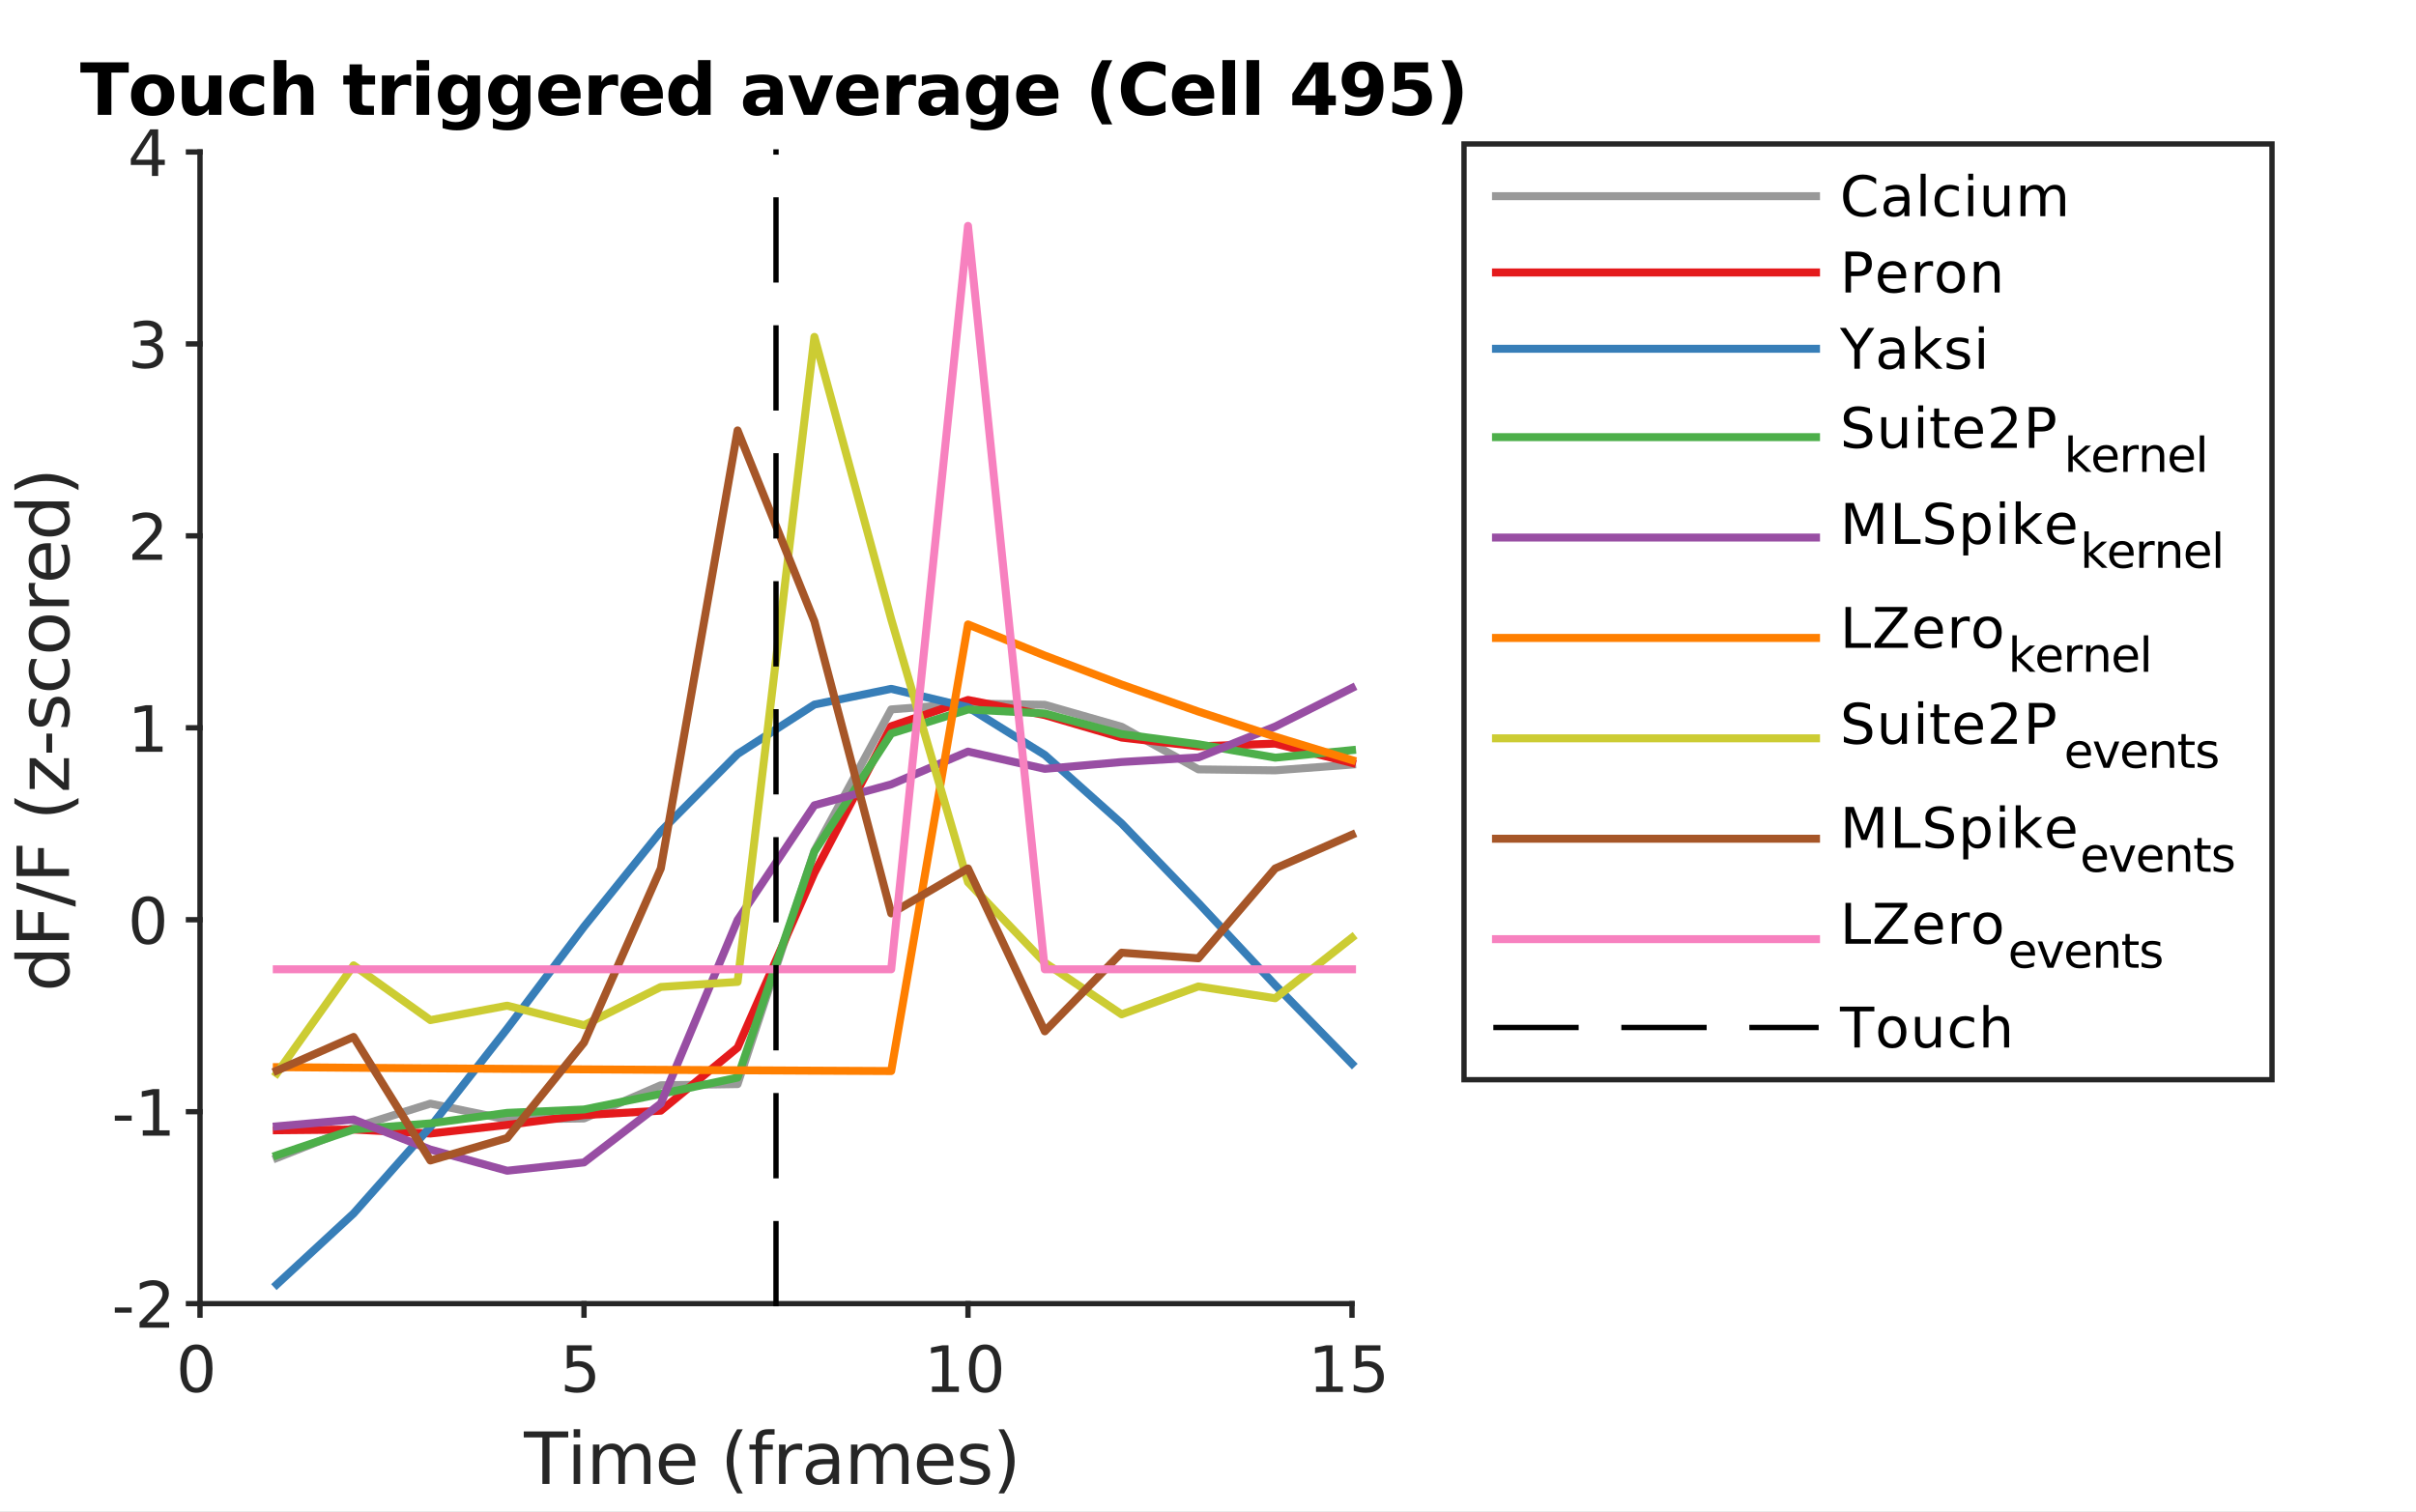 <?xml version="1.0"?>
<!DOCTYPE svg PUBLIC '-//W3C//DTD SVG 1.0//EN'
          'http://www.w3.org/TR/2001/REC-SVG-20010904/DTD/svg10.dtd'>
<svg xmlns:xlink="http://www.w3.org/1999/xlink" style="fill-opacity:1; color-rendering:auto; color-interpolation:auto; text-rendering:auto; stroke:black; stroke-linecap:square; stroke-miterlimit:10; shape-rendering:auto; stroke-opacity:1; fill:black; stroke-dasharray:none; font-weight:normal; stroke-width:1; font-family:'Dialog'; font-style:normal; stroke-linejoin:miter; font-size:12px; stroke-dashoffset:0; image-rendering:auto;" width="302" height="189" xmlns="http://www.w3.org/2000/svg"
><rect width="100%" height="100%" fill="#333333" stroke="none"/><!--Generated by the Batik Graphics2D SVG Generator--><defs id="genericDefs"
  /><g
  ><defs id="defs1"
    ><clipPath clipPathUnits="userSpaceOnUse" id="clipPath1"
      ><path d="M0 0 L302 0 L302 189 L0 189 L0 0 Z"
      /></clipPath
    ></defs
    ><g style="fill:white; stroke:white;"
    ><rect x="0" y="0" width="302" style="clip-path:url(#clipPath1); stroke:none;" height="189"
    /></g
    ><g style="fill:white; text-rendering:optimizeSpeed; color-rendering:optimizeSpeed; image-rendering:optimizeSpeed; shape-rendering:crispEdges; stroke:white; color-interpolation:sRGB;"
    ><rect x="0" width="302" height="189" y="0" style="stroke:none;"
      /><path style="stroke:none;" d="M25 163 L169 163 L169 19 L25 19 Z"
    /></g
    ><g style="fill:rgb(38,38,38); text-rendering:geometricPrecision; image-rendering:optimizeQuality; color-rendering:optimizeQuality; stroke-linejoin:round; stroke:rgb(38,38,38); color-interpolation:linearRGB; stroke-width:0.667;"
    ><line y2="163" style="fill:none;" x1="25" x2="169" y1="163"
      /><line y2="164.44" style="fill:none;" x1="25" x2="25" y1="163"
      /><line y2="164.44" style="fill:none;" x1="73" x2="73" y1="163"
      /><line y2="164.44" style="fill:none;" x1="121" x2="121" y1="163"
      /><line y2="164.44" style="fill:none;" x1="169" x2="169" y1="163"
    /></g
    ><g transform="translate(25,166.04)" style="font-size:8px; fill:rgb(38,38,38); text-rendering:geometricPrecision; color-rendering:optimizeQuality; image-rendering:optimizeQuality; stroke:rgb(38,38,38); color-interpolation:linearRGB;"
    ><path style="stroke:none;" d="M-0.453 2.688 Q-1.062 2.688 -1.367 3.289 Q-1.672 3.891 -1.672 5.094 Q-1.672 6.281 -1.367 6.883 Q-1.062 7.484 -0.453 7.484 Q0.156 7.484 0.461 6.883 Q0.766 6.281 0.766 5.094 Q0.766 3.891 0.461 3.289 Q0.156 2.688 -0.453 2.688 ZM-0.453 2.062 Q0.531 2.062 1.047 2.836 Q1.562 3.609 1.562 5.094 Q1.562 6.562 1.047 7.336 Q0.531 8.109 -0.453 8.109 Q-1.438 8.109 -1.953 7.336 Q-2.469 6.562 -2.469 5.094 Q-2.469 3.609 -1.953 2.836 Q-1.438 2.062 -0.453 2.062 Z"
    /></g
    ><g transform="translate(73,166.04)" style="font-size:8px; fill:rgb(38,38,38); text-rendering:geometricPrecision; color-rendering:optimizeQuality; image-rendering:optimizeQuality; stroke:rgb(38,38,38); color-interpolation:linearRGB;"
    ><path style="stroke:none;" d="M-2.141 2.172 L0.969 2.172 L0.969 2.828 L-1.406 2.828 L-1.406 4.266 Q-1.234 4.203 -1.062 4.172 Q-0.891 4.141 -0.719 4.141 Q0.25 4.141 0.82 4.68 Q1.391 5.219 1.391 6.125 Q1.391 7.062 0.805 7.586 Q0.219 8.109 -0.844 8.109 Q-1.219 8.109 -1.594 8.047 Q-1.969 7.984 -2.375 7.859 L-2.375 7.062 Q-2.031 7.266 -1.656 7.359 Q-1.281 7.453 -0.859 7.453 Q-0.188 7.453 0.211 7.094 Q0.609 6.734 0.609 6.125 Q0.609 5.516 0.211 5.164 Q-0.188 4.812 -0.859 4.812 Q-1.172 4.812 -1.492 4.883 Q-1.812 4.953 -2.141 5.094 L-2.141 2.172 Z"
    /></g
    ><g transform="translate(121,166.04)" style="font-size:8px; fill:rgb(38,38,38); text-rendering:geometricPrecision; color-rendering:optimizeQuality; image-rendering:optimizeQuality; stroke:rgb(38,38,38); color-interpolation:linearRGB;"
    ><path style="stroke:none;" d="M-4.5 7.328 L-3.219 7.328 L-3.219 2.891 L-4.625 3.172 L-4.625 2.453 L-3.219 2.172 L-2.438 2.172 L-2.438 7.328 L-1.141 7.328 L-1.141 8 L-4.5 8 L-4.5 7.328 ZM2.137 2.688 Q1.527 2.688 1.223 3.289 Q0.918 3.891 0.918 5.094 Q0.918 6.281 1.223 6.883 Q1.527 7.484 2.137 7.484 Q2.746 7.484 3.051 6.883 Q3.356 6.281 3.356 5.094 Q3.356 3.891 3.051 3.289 Q2.746 2.688 2.137 2.688 ZM2.137 2.062 Q3.121 2.062 3.637 2.836 Q4.152 3.609 4.152 5.094 Q4.152 6.562 3.637 7.336 Q3.121 8.109 2.137 8.109 Q1.152 8.109 0.637 7.336 Q0.121 6.562 0.121 5.094 Q0.121 3.609 0.637 2.836 Q1.152 2.062 2.137 2.062 Z"
    /></g
    ><g transform="translate(169,166.04)" style="font-size:8px; fill:rgb(38,38,38); text-rendering:geometricPrecision; color-rendering:optimizeQuality; image-rendering:optimizeQuality; stroke:rgb(38,38,38); color-interpolation:linearRGB;"
    ><path style="stroke:none;" d="M-4.5 7.328 L-3.219 7.328 L-3.219 2.891 L-4.625 3.172 L-4.625 2.453 L-3.219 2.172 L-2.438 2.172 L-2.438 7.328 L-1.141 7.328 L-1.141 8 L-4.5 8 L-4.5 7.328 ZM0.449 2.172 L3.559 2.172 L3.559 2.828 L1.184 2.828 L1.184 4.266 Q1.355 4.203 1.527 4.172 Q1.699 4.141 1.871 4.141 Q2.84 4.141 3.41 4.68 Q3.981 5.219 3.981 6.125 Q3.981 7.062 3.394 7.586 Q2.809 8.109 1.746 8.109 Q1.371 8.109 0.996 8.047 Q0.621 7.984 0.215 7.859 L0.215 7.062 Q0.559 7.266 0.934 7.359 Q1.309 7.453 1.73 7.453 Q2.402 7.453 2.801 7.094 Q3.199 6.734 3.199 6.125 Q3.199 5.516 2.801 5.164 Q2.402 4.812 1.73 4.812 Q1.418 4.812 1.098 4.883 Q0.777 4.953 0.449 5.094 L0.449 2.172 Z"
    /></g
    ><g transform="translate(97,176.54)" style="font-size:8.8px; fill:rgb(38,38,38); text-rendering:geometricPrecision; color-rendering:optimizeQuality; image-rendering:optimizeQuality; stroke:rgb(38,38,38); color-interpolation:linearRGB;"
    ><path style="stroke:none;" d="M-31.531 2.438 L-25.969 2.438 L-25.969 3.188 L-28.312 3.188 L-28.312 9 L-29.203 9 L-29.203 3.188 L-31.531 3.188 L-31.531 2.438 ZM-25.292 4.078 L-24.48 4.078 L-24.48 9 L-25.292 9 L-25.292 4.078 ZM-25.292 2.156 L-24.48 2.156 L-24.48 3.188 L-25.292 3.188 L-25.292 2.156 ZM-19.009 5.016 Q-18.712 4.484 -18.29 4.219 Q-17.868 3.953 -17.29 3.953 Q-16.524 3.953 -16.11 4.492 Q-15.696 5.031 -15.696 6.031 L-15.696 9 L-16.509 9 L-16.509 6.062 Q-16.509 5.344 -16.759 5 Q-17.009 4.656 -17.524 4.656 Q-18.149 4.656 -18.517 5.078 Q-18.884 5.5 -18.884 6.219 L-18.884 9 L-19.696 9 L-19.696 6.062 Q-19.696 5.344 -19.946 5 Q-20.196 4.656 -20.712 4.656 Q-21.337 4.656 -21.704 5.078 Q-22.071 5.5 -22.071 6.219 L-22.071 9 L-22.884 9 L-22.884 4.078 L-22.071 4.078 L-22.071 4.844 Q-21.79 4.391 -21.399 4.172 Q-21.009 3.953 -20.478 3.953 Q-19.946 3.953 -19.571 4.227 Q-19.196 4.5 -19.009 5.016 ZM-10.08 6.344 L-10.08 6.734 L-13.799 6.734 Q-13.752 7.562 -13.299 8 Q-12.845 8.438 -12.049 8.438 Q-11.58 8.438 -11.142 8.328 Q-10.705 8.219 -10.267 7.984 L-10.267 8.75 Q-10.705 8.938 -11.166 9.031 Q-11.627 9.125 -12.095 9.125 Q-13.267 9.125 -13.955 8.438 Q-14.642 7.75 -14.642 6.594 Q-14.642 5.375 -13.994 4.664 Q-13.345 3.953 -12.236 3.953 Q-11.236 3.953 -10.658 4.594 Q-10.08 5.234 -10.08 6.344 ZM-10.892 6.094 Q-10.908 5.438 -11.267 5.039 Q-11.627 4.641 -12.22 4.641 Q-12.908 4.641 -13.314 5.023 Q-13.72 5.406 -13.783 6.109 L-10.892 6.094 ZM-4.152 2.172 Q-4.745 3.188 -5.035 4.172 Q-5.324 5.156 -5.324 6.172 Q-5.324 7.188 -5.035 8.188 Q-4.745 9.188 -4.152 10.188 L-4.855 10.188 Q-5.527 9.156 -5.847 8.156 Q-6.167 7.156 -6.167 6.172 Q-6.167 5.188 -5.847 4.195 Q-5.527 3.203 -4.855 2.172 L-4.152 2.172 ZM-0.179 2.156 L-0.179 2.828 L-0.96 2.828 Q-1.398 2.828 -1.562 3.008 Q-1.726 3.188 -1.726 3.641 L-1.726 4.078 L-0.398 4.078 L-0.398 4.703 L-1.726 4.703 L-1.726 9 L-2.538 9 L-2.538 4.703 L-3.32 4.703 L-3.32 4.078 L-2.538 4.078 L-2.538 3.734 Q-2.538 2.906 -2.155 2.531 Q-1.773 2.156 -0.945 2.156 L-0.179 2.156 ZM3.272 4.828 Q3.131 4.75 2.975 4.719 Q2.819 4.688 2.616 4.688 Q1.928 4.688 1.561 5.133 Q1.194 5.578 1.194 6.406 L1.194 9 L0.381 9 L0.381 4.078 L1.194 4.078 L1.194 4.844 Q1.459 4.391 1.866 4.172 Q2.272 3.953 2.85 3.953 Q2.944 3.953 3.045 3.969 Q3.147 3.984 3.272 4 L3.272 4.828 ZM6.257 6.531 Q5.288 6.531 4.906 6.75 Q4.523 6.969 4.523 7.516 Q4.523 7.938 4.812 8.195 Q5.101 8.453 5.585 8.453 Q6.257 8.453 6.663 7.977 Q7.07 7.5 7.07 6.703 L7.07 6.531 L6.257 6.531 ZM7.882 6.188 L7.882 9 L7.07 9 L7.07 8.25 Q6.788 8.703 6.374 8.914 Q5.96 9.125 5.367 9.125 Q4.617 9.125 4.171 8.703 Q3.726 8.281 3.726 7.562 Q3.726 6.734 4.281 6.312 Q4.835 5.891 5.929 5.891 L7.07 5.891 L7.07 5.812 Q7.07 5.25 6.702 4.945 Q6.335 4.641 5.663 4.641 Q5.242 4.641 4.843 4.742 Q4.445 4.844 4.085 5.047 L4.085 4.297 Q4.523 4.125 4.945 4.039 Q5.367 3.953 5.757 3.953 Q6.82 3.953 7.351 4.508 Q7.882 5.062 7.882 6.188 ZM13.248 5.016 Q13.544 4.484 13.966 4.219 Q14.388 3.953 14.966 3.953 Q15.732 3.953 16.146 4.492 Q16.56 5.031 16.56 6.031 L16.56 9 L15.748 9 L15.748 6.062 Q15.748 5.344 15.498 5 Q15.248 4.656 14.732 4.656 Q14.107 4.656 13.74 5.078 Q13.373 5.5 13.373 6.219 L13.373 9 L12.56 9 L12.56 6.062 Q12.56 5.344 12.31 5 Q12.06 4.656 11.544 4.656 Q10.919 4.656 10.552 5.078 Q10.185 5.5 10.185 6.219 L10.185 9 L9.373 9 L9.373 4.078 L10.185 4.078 L10.185 4.844 Q10.466 4.391 10.857 4.172 Q11.248 3.953 11.779 3.953 Q12.31 3.953 12.685 4.227 Q13.06 4.5 13.248 5.016 ZM22.177 6.344 L22.177 6.734 L18.458 6.734 Q18.505 7.562 18.958 8 Q19.411 8.438 20.208 8.438 Q20.677 8.438 21.114 8.328 Q21.552 8.219 21.989 7.984 L21.989 8.75 Q21.552 8.938 21.091 9.031 Q20.63 9.125 20.161 9.125 Q18.989 9.125 18.302 8.438 Q17.614 7.75 17.614 6.594 Q17.614 5.375 18.263 4.664 Q18.911 3.953 20.02 3.953 Q21.02 3.953 21.599 4.594 Q22.177 5.234 22.177 6.344 ZM21.364 6.094 Q21.349 5.438 20.989 5.039 Q20.63 4.641 20.036 4.641 Q19.349 4.641 18.942 5.023 Q18.536 5.406 18.474 6.109 L21.364 6.094 ZM26.501 4.219 L26.501 4.984 Q26.157 4.812 25.79 4.727 Q25.423 4.641 25.032 4.641 Q24.423 4.641 24.126 4.82 Q23.829 5 23.829 5.375 Q23.829 5.656 24.04 5.812 Q24.251 5.969 24.907 6.125 L25.173 6.188 Q26.048 6.375 26.407 6.711 Q26.767 7.047 26.767 7.641 Q26.767 8.328 26.228 8.727 Q25.689 9.125 24.735 9.125 Q24.329 9.125 23.907 9.047 Q23.485 8.969 23.001 8.812 L23.001 7.984 Q23.454 8.219 23.892 8.336 Q24.329 8.453 24.751 8.453 Q25.314 8.453 25.626 8.258 Q25.939 8.062 25.939 7.703 Q25.939 7.375 25.712 7.195 Q25.485 7.016 24.735 6.859 L24.454 6.797 Q23.704 6.641 23.368 6.312 Q23.032 5.984 23.032 5.406 Q23.032 4.719 23.524 4.336 Q24.017 3.953 24.923 3.953 Q25.376 3.953 25.774 4.023 Q26.173 4.094 26.501 4.219 ZM27.81 2.172 L28.514 2.172 Q29.17 3.203 29.498 4.195 Q29.826 5.188 29.826 6.172 Q29.826 7.156 29.498 8.156 Q29.17 9.156 28.514 10.188 L27.81 10.188 Q28.404 9.188 28.685 8.188 Q28.967 7.188 28.967 6.172 Q28.967 5.156 28.685 4.172 Q28.404 3.188 27.81 2.172 Z"
    /></g
    ><g style="fill:rgb(38,38,38); text-rendering:geometricPrecision; image-rendering:optimizeQuality; color-rendering:optimizeQuality; stroke-linejoin:round; stroke:rgb(38,38,38); color-interpolation:linearRGB; stroke-width:0.667;"
    ><line y2="19" style="fill:none;" x1="25" x2="25" y1="163"
      /><line y2="163" style="fill:none;" x1="25" x2="23.56" y1="163"
      /><line y2="139" style="fill:none;" x1="25" x2="23.56" y1="139"
      /><line y2="115" style="fill:none;" x1="25" x2="23.56" y1="115"
      /><line y2="91" style="fill:none;" x1="25" x2="23.56" y1="91"
      /><line y2="67" style="fill:none;" x1="25" x2="23.56" y1="67"
      /><line y2="43" style="fill:none;" x1="25" x2="23.56" y1="43"
      /><line y2="19" style="fill:none;" x1="25" x2="23.56" y1="19"
    /></g
    ><g transform="translate(21.96,163)" style="font-size:8px; fill:rgb(38,38,38); text-rendering:geometricPrecision; color-rendering:optimizeQuality; image-rendering:optimizeQuality; stroke:rgb(38,38,38); color-interpolation:linearRGB;"
    ><path style="stroke:none;" d="M-7.609 0.484 L-5.5 0.484 L-5.5 1.125 L-7.609 1.125 L-7.609 0.484 ZM-3.582 2.328 L-0.816 2.328 L-0.816 3 L-4.519 3 L-4.519 2.328 Q-4.082 1.875 -3.301 1.086 Q-2.519 0.297 -2.332 0.078 Q-1.941 -0.344 -1.793 -0.641 Q-1.645 -0.938 -1.645 -1.219 Q-1.645 -1.688 -1.973 -1.984 Q-2.301 -2.281 -2.816 -2.281 Q-3.191 -2.281 -3.606 -2.148 Q-4.019 -2.016 -4.488 -1.75 L-4.488 -2.547 Q-4.004 -2.75 -3.59 -2.844 Q-3.176 -2.938 -2.832 -2.938 Q-1.926 -2.938 -1.387 -2.484 Q-0.848 -2.031 -0.848 -1.281 Q-0.848 -0.922 -0.988 -0.594 Q-1.129 -0.266 -1.473 0.172 Q-1.582 0.281 -2.106 0.82 Q-2.629 1.359 -3.582 2.328 Z"
    /></g
    ><g transform="translate(21.96,139)" style="font-size:8px; fill:rgb(38,38,38); text-rendering:geometricPrecision; color-rendering:optimizeQuality; image-rendering:optimizeQuality; stroke:rgb(38,38,38); color-interpolation:linearRGB;"
    ><path style="stroke:none;" d="M-7.609 0.484 L-5.5 0.484 L-5.5 1.125 L-7.609 1.125 L-7.609 0.484 ZM-4.113 2.328 L-2.832 2.328 L-2.832 -2.109 L-4.238 -1.828 L-4.238 -2.547 L-2.832 -2.828 L-2.051 -2.828 L-2.051 2.328 L-0.754 2.328 L-0.754 3 L-4.113 3 L-4.113 2.328 Z"
    /></g
    ><g transform="translate(21.96,115)" style="font-size:8px; fill:rgb(38,38,38); text-rendering:geometricPrecision; color-rendering:optimizeQuality; image-rendering:optimizeQuality; stroke:rgb(38,38,38); color-interpolation:linearRGB;"
    ><path style="stroke:none;" d="M-3.453 -2.312 Q-4.062 -2.312 -4.367 -1.711 Q-4.672 -1.109 -4.672 0.094 Q-4.672 1.281 -4.367 1.883 Q-4.062 2.484 -3.453 2.484 Q-2.844 2.484 -2.539 1.883 Q-2.234 1.281 -2.234 0.094 Q-2.234 -1.109 -2.539 -1.711 Q-2.844 -2.312 -3.453 -2.312 ZM-3.453 -2.938 Q-2.469 -2.938 -1.953 -2.164 Q-1.438 -1.391 -1.438 0.094 Q-1.438 1.562 -1.953 2.336 Q-2.469 3.109 -3.453 3.109 Q-4.438 3.109 -4.953 2.336 Q-5.469 1.562 -5.469 0.094 Q-5.469 -1.391 -4.953 -2.164 Q-4.438 -2.938 -3.453 -2.938 Z"
    /></g
    ><g transform="translate(21.96,91)" style="font-size:8px; fill:rgb(38,38,38); text-rendering:geometricPrecision; color-rendering:optimizeQuality; image-rendering:optimizeQuality; stroke:rgb(38,38,38); color-interpolation:linearRGB;"
    ><path style="stroke:none;" d="M-5 2.328 L-3.719 2.328 L-3.719 -2.109 L-5.125 -1.828 L-5.125 -2.547 L-3.719 -2.828 L-2.938 -2.828 L-2.938 2.328 L-1.641 2.328 L-1.641 3 L-5 3 L-5 2.328 Z"
    /></g
    ><g transform="translate(21.96,67)" style="font-size:8px; fill:rgb(38,38,38); text-rendering:geometricPrecision; color-rendering:optimizeQuality; image-rendering:optimizeQuality; stroke:rgb(38,38,38); color-interpolation:linearRGB;"
    ><path style="stroke:none;" d="M-4.469 2.328 L-1.703 2.328 L-1.703 3 L-5.406 3 L-5.406 2.328 Q-4.969 1.875 -4.188 1.086 Q-3.406 0.297 -3.219 0.078 Q-2.828 -0.344 -2.68 -0.641 Q-2.531 -0.938 -2.531 -1.219 Q-2.531 -1.688 -2.859 -1.984 Q-3.188 -2.281 -3.703 -2.281 Q-4.078 -2.281 -4.492 -2.148 Q-4.906 -2.016 -5.375 -1.75 L-5.375 -2.547 Q-4.891 -2.75 -4.477 -2.844 Q-4.062 -2.938 -3.719 -2.938 Q-2.812 -2.938 -2.273 -2.484 Q-1.734 -2.031 -1.734 -1.281 Q-1.734 -0.922 -1.875 -0.594 Q-2.016 -0.266 -2.359 0.172 Q-2.469 0.281 -2.992 0.82 Q-3.516 1.359 -4.469 2.328 Z"
    /></g
    ><g transform="translate(21.96,43)" style="font-size:8px; fill:rgb(38,38,38); text-rendering:geometricPrecision; color-rendering:optimizeQuality; image-rendering:optimizeQuality; stroke:rgb(38,38,38); color-interpolation:linearRGB;"
    ><path style="stroke:none;" d="M-2.75 -0.141 Q-2.188 -0.031 -1.867 0.352 Q-1.547 0.734 -1.547 1.297 Q-1.547 2.172 -2.141 2.641 Q-2.734 3.109 -3.828 3.109 Q-4.203 3.109 -4.586 3.039 Q-4.969 2.969 -5.391 2.828 L-5.391 2.062 Q-5.062 2.25 -4.672 2.352 Q-4.281 2.453 -3.859 2.453 Q-3.109 2.453 -2.719 2.156 Q-2.328 1.859 -2.328 1.297 Q-2.328 0.781 -2.695 0.492 Q-3.062 0.203 -3.703 0.203 L-4.375 0.203 L-4.375 -0.438 L-3.672 -0.438 Q-3.094 -0.438 -2.781 -0.672 Q-2.469 -0.906 -2.469 -1.344 Q-2.469 -1.797 -2.789 -2.039 Q-3.109 -2.281 -3.703 -2.281 Q-4.031 -2.281 -4.398 -2.211 Q-4.766 -2.141 -5.219 -1.984 L-5.219 -2.688 Q-4.766 -2.812 -4.375 -2.875 Q-3.984 -2.938 -3.625 -2.938 Q-2.734 -2.938 -2.211 -2.531 Q-1.688 -2.125 -1.688 -1.422 Q-1.688 -0.938 -1.961 -0.609 Q-2.234 -0.281 -2.75 -0.141 Z"
    /></g
    ><g transform="translate(21.96,19)" style="font-size:8px; fill:rgb(38,38,38); text-rendering:geometricPrecision; color-rendering:optimizeQuality; image-rendering:optimizeQuality; stroke:rgb(38,38,38); color-interpolation:linearRGB;"
    ><path style="stroke:none;" d="M-2.969 -2.141 L-4.969 0.969 L-2.969 0.969 L-2.969 -2.141 ZM-3.188 -2.828 L-2.188 -2.828 L-2.188 0.969 L-1.359 0.969 L-1.359 1.625 L-2.188 1.625 L-2.188 3 L-2.969 3 L-2.969 1.625 L-5.609 1.625 L-5.609 0.859 L-3.188 -2.828 Z"
    /></g
    ><g transform="translate(11.627,91) rotate(-90)" style="font-size:8.8px; fill:rgb(38,38,38); text-rendering:geometricPrecision; color-rendering:optimizeQuality; image-rendering:optimizeQuality; stroke:rgb(38,38,38); color-interpolation:linearRGB;"
    ><path style="stroke:none;" d="M-28.906 -7.172 L-28.906 -9.844 L-28.109 -9.844 L-28.109 -3 L-28.906 -3 L-28.906 -3.734 Q-29.172 -3.297 -29.562 -3.086 Q-29.953 -2.875 -30.484 -2.875 Q-31.375 -2.875 -31.938 -3.586 Q-32.5 -4.297 -32.5 -5.453 Q-32.5 -6.609 -31.938 -7.328 Q-31.375 -8.047 -30.484 -8.047 Q-29.953 -8.047 -29.562 -7.828 Q-29.172 -7.609 -28.906 -7.172 ZM-31.672 -5.453 Q-31.672 -4.562 -31.305 -4.055 Q-30.938 -3.547 -30.297 -3.547 Q-29.656 -3.547 -29.281 -4.055 Q-28.906 -4.562 -28.906 -5.453 Q-28.906 -6.344 -29.281 -6.852 Q-29.656 -7.359 -30.297 -7.359 Q-30.938 -7.359 -31.305 -6.852 Q-31.672 -6.344 -31.672 -5.453 ZM-26.535 -9.562 L-22.77 -9.562 L-22.77 -8.812 L-25.66 -8.812 L-25.66 -6.875 L-23.051 -6.875 L-23.051 -6.141 L-25.66 -6.141 L-25.66 -3 L-26.535 -3 L-26.535 -9.562 ZM-20.094 -9.562 L-19.344 -9.562 L-21.625 -2.172 L-22.375 -2.172 L-20.094 -9.562 ZM-18.526 -9.562 L-14.76 -9.562 L-14.76 -8.812 L-17.651 -8.812 L-17.651 -6.875 L-15.041 -6.875 L-15.041 -6.141 L-17.651 -6.141 L-17.651 -3 L-18.526 -3 L-18.526 -9.562 ZM-8.777 -9.828 Q-9.371 -8.812 -9.66 -7.828 Q-9.949 -6.844 -9.949 -5.828 Q-9.949 -4.812 -9.66 -3.812 Q-9.371 -2.812 -8.777 -1.812 L-9.48 -1.812 Q-10.152 -2.844 -10.473 -3.844 Q-10.793 -4.844 -10.793 -5.828 Q-10.793 -6.812 -10.473 -7.805 Q-10.152 -8.797 -9.48 -9.828 L-8.777 -9.828 ZM-7.648 -7.922 L-3.805 -7.922 L-3.805 -7.188 L-6.851 -3.641 L-3.805 -3.641 L-3.805 -3 L-7.758 -3 L-7.758 -3.734 L-4.726 -7.281 L-7.648 -7.281 L-7.648 -7.922 ZM-3.102 -5.828 L-0.727 -5.828 L-0.727 -5.109 L-3.102 -5.109 L-3.102 -5.828 ZM3.614 -7.781 L3.614 -7.016 Q3.27 -7.188 2.903 -7.273 Q2.536 -7.359 2.145 -7.359 Q1.536 -7.359 1.239 -7.18 Q0.942 -7 0.942 -6.625 Q0.942 -6.344 1.153 -6.188 Q1.364 -6.031 2.02 -5.875 L2.286 -5.812 Q3.161 -5.625 3.52 -5.289 Q3.88 -4.953 3.88 -4.359 Q3.88 -3.672 3.341 -3.273 Q2.801 -2.875 1.848 -2.875 Q1.442 -2.875 1.02 -2.953 Q0.598 -3.031 0.114 -3.188 L0.114 -4.016 Q0.567 -3.781 1.004 -3.664 Q1.442 -3.547 1.864 -3.547 Q2.426 -3.547 2.739 -3.742 Q3.051 -3.938 3.051 -4.297 Q3.051 -4.625 2.825 -4.805 Q2.598 -4.984 1.848 -5.141 L1.567 -5.203 Q0.817 -5.359 0.481 -5.688 Q0.145 -6.016 0.145 -6.594 Q0.145 -7.281 0.637 -7.664 Q1.129 -8.047 2.036 -8.047 Q2.489 -8.047 2.887 -7.977 Q3.286 -7.906 3.614 -7.781 ZM8.595 -7.734 L8.595 -6.984 Q8.251 -7.172 7.908 -7.266 Q7.564 -7.359 7.205 -7.359 Q6.423 -7.359 5.986 -6.859 Q5.548 -6.359 5.548 -5.453 Q5.548 -4.562 5.986 -4.062 Q6.423 -3.562 7.205 -3.562 Q7.564 -3.562 7.908 -3.656 Q8.251 -3.75 8.595 -3.938 L8.595 -3.188 Q8.251 -3.031 7.892 -2.953 Q7.533 -2.875 7.126 -2.875 Q6.017 -2.875 5.361 -3.57 Q4.705 -4.266 4.705 -5.453 Q4.705 -6.656 5.361 -7.352 Q6.017 -8.047 7.173 -8.047 Q7.548 -8.047 7.908 -7.969 Q8.267 -7.891 8.595 -7.734 ZM11.783 -7.359 Q11.142 -7.359 10.759 -6.852 Q10.376 -6.344 10.376 -5.453 Q10.376 -4.578 10.751 -4.07 Q11.126 -3.562 11.783 -3.562 Q12.439 -3.562 12.814 -4.07 Q13.189 -4.578 13.189 -5.453 Q13.189 -6.328 12.814 -6.844 Q12.439 -7.359 11.783 -7.359 ZM11.783 -8.047 Q12.845 -8.047 13.447 -7.359 Q14.048 -6.672 14.048 -5.453 Q14.048 -4.25 13.447 -3.562 Q12.845 -2.875 11.783 -2.875 Q10.736 -2.875 10.134 -3.562 Q9.533 -4.25 9.533 -5.453 Q9.533 -6.672 10.134 -7.359 Q10.736 -8.047 11.783 -8.047 ZM18.108 -7.172 Q17.968 -7.25 17.811 -7.281 Q17.655 -7.312 17.452 -7.312 Q16.764 -7.312 16.397 -6.867 Q16.03 -6.422 16.03 -5.594 L16.03 -3 L15.217 -3 L15.217 -7.922 L16.03 -7.922 L16.03 -7.156 Q16.296 -7.609 16.702 -7.828 Q17.108 -8.047 17.686 -8.047 Q17.78 -8.047 17.882 -8.031 Q17.983 -8.016 18.108 -8 L18.108 -7.172 ZM23.078 -5.656 L23.078 -5.266 L19.359 -5.266 Q19.406 -4.438 19.859 -4 Q20.312 -3.562 21.109 -3.562 Q21.578 -3.562 22.015 -3.672 Q22.453 -3.781 22.89 -4.016 L22.89 -3.25 Q22.453 -3.062 21.992 -2.969 Q21.531 -2.875 21.062 -2.875 Q19.89 -2.875 19.203 -3.562 Q18.515 -4.25 18.515 -5.406 Q18.515 -6.625 19.164 -7.336 Q19.812 -8.047 20.922 -8.047 Q21.922 -8.047 22.5 -7.406 Q23.078 -6.766 23.078 -5.656 ZM22.265 -5.906 Q22.25 -6.562 21.89 -6.961 Q21.531 -7.359 20.937 -7.359 Q20.25 -7.359 19.843 -6.977 Q19.437 -6.594 19.375 -5.891 L22.265 -5.906 ZM27.512 -7.172 L27.512 -9.844 L28.308 -9.844 L28.308 -3 L27.512 -3 L27.512 -3.734 Q27.246 -3.297 26.855 -3.086 Q26.465 -2.875 25.933 -2.875 Q25.043 -2.875 24.48 -3.586 Q23.918 -4.297 23.918 -5.453 Q23.918 -6.609 24.48 -7.328 Q25.043 -8.047 25.933 -8.047 Q26.465 -8.047 26.855 -7.828 Q27.246 -7.609 27.512 -7.172 ZM24.746 -5.453 Q24.746 -4.562 25.113 -4.055 Q25.48 -3.547 26.121 -3.547 Q26.762 -3.547 27.137 -4.055 Q27.512 -4.562 27.512 -5.453 Q27.512 -6.344 27.137 -6.852 Q26.762 -7.359 26.121 -7.359 Q25.48 -7.359 25.113 -6.852 Q24.746 -6.344 24.746 -5.453 ZM29.711 -9.828 L30.414 -9.828 Q31.07 -8.797 31.398 -7.805 Q31.726 -6.812 31.726 -5.828 Q31.726 -4.844 31.398 -3.844 Q31.07 -2.844 30.414 -1.812 L29.711 -1.812 Q30.304 -2.812 30.586 -3.812 Q30.867 -4.812 30.867 -5.828 Q30.867 -6.844 30.586 -7.828 Q30.304 -8.812 29.711 -9.828 Z"
    /></g
    ><g transform="translate(97,17.361)" style="font-size:8.8px; text-rendering:geometricPrecision; color-rendering:optimizeQuality; image-rendering:optimizeQuality; color-interpolation:linearRGB; font-weight:bold;"
    ><path style="stroke:none;" d="M-86.953 -9.562 L-80.906 -9.562 L-80.906 -8.281 L-83.078 -8.281 L-83.078 -3 L-84.781 -3 L-84.781 -8.281 L-86.953 -8.281 L-86.953 -9.562 ZM-77.916 -6.922 Q-78.432 -6.922 -78.705 -6.547 Q-78.979 -6.172 -78.979 -5.453 Q-78.979 -4.75 -78.705 -4.375 Q-78.432 -4 -77.916 -4 Q-77.401 -4 -77.127 -4.375 Q-76.854 -4.75 -76.854 -5.453 Q-76.854 -6.172 -77.127 -6.547 Q-77.401 -6.922 -77.916 -6.922 ZM-77.916 -8.047 Q-76.635 -8.047 -75.924 -7.359 Q-75.213 -6.672 -75.213 -5.453 Q-75.213 -4.25 -75.924 -3.562 Q-76.635 -2.875 -77.916 -2.875 Q-79.182 -2.875 -79.901 -3.562 Q-80.619 -4.25 -80.619 -5.453 Q-80.619 -6.672 -79.901 -7.359 Q-79.182 -8.047 -77.916 -8.047 ZM-74.274 -4.922 L-74.274 -7.922 L-72.696 -7.922 L-72.696 -7.438 Q-72.696 -7.031 -72.696 -6.43 Q-72.696 -5.828 -72.696 -5.625 Q-72.696 -5.031 -72.665 -4.766 Q-72.633 -4.5 -72.571 -4.391 Q-72.462 -4.234 -72.305 -4.148 Q-72.149 -4.062 -71.946 -4.062 Q-71.462 -4.062 -71.18 -4.438 Q-70.899 -4.812 -70.899 -5.484 L-70.899 -7.922 L-69.321 -7.922 L-69.321 -3 L-70.899 -3 L-70.899 -3.719 Q-71.258 -3.281 -71.657 -3.078 Q-72.055 -2.875 -72.524 -2.875 Q-73.383 -2.875 -73.829 -3.398 Q-74.274 -3.922 -74.274 -4.922 ZM-63.991 -7.766 L-63.991 -6.484 Q-64.32 -6.703 -64.64 -6.812 Q-64.96 -6.922 -65.304 -6.922 Q-65.96 -6.922 -66.327 -6.531 Q-66.695 -6.141 -66.695 -5.453 Q-66.695 -4.766 -66.327 -4.383 Q-65.96 -4 -65.304 -4 Q-64.945 -4 -64.609 -4.109 Q-64.273 -4.219 -63.991 -4.438 L-63.991 -3.141 Q-64.366 -3.016 -64.741 -2.945 Q-65.116 -2.875 -65.507 -2.875 Q-66.835 -2.875 -67.585 -3.555 Q-68.335 -4.234 -68.335 -5.453 Q-68.335 -6.672 -67.585 -7.359 Q-66.835 -8.047 -65.507 -8.047 Q-65.116 -8.047 -64.741 -7.977 Q-64.366 -7.906 -63.991 -7.766 ZM-57.817 -6 L-57.817 -3 L-59.395 -3 L-59.395 -3.484 L-59.395 -5.281 Q-59.395 -5.938 -59.427 -6.18 Q-59.458 -6.422 -59.52 -6.531 Q-59.614 -6.688 -59.77 -6.773 Q-59.927 -6.859 -60.13 -6.859 Q-60.63 -6.859 -60.911 -6.477 Q-61.192 -6.094 -61.192 -5.422 L-61.192 -3 L-62.77 -3 L-62.77 -9.844 L-61.192 -9.844 L-61.192 -7.203 Q-60.833 -7.625 -60.434 -7.836 Q-60.036 -8.047 -59.552 -8.047 Q-58.692 -8.047 -58.255 -7.523 Q-57.817 -7 -57.817 -6 ZM-51.743 -9.312 L-51.743 -7.922 L-50.118 -7.922 L-50.118 -6.797 L-51.743 -6.797 L-51.743 -4.703 Q-51.743 -4.359 -51.602 -4.242 Q-51.462 -4.125 -51.056 -4.125 L-50.259 -4.125 L-50.259 -3 L-51.602 -3 Q-52.54 -3 -52.923 -3.391 Q-53.306 -3.781 -53.306 -4.703 L-53.306 -6.797 L-54.087 -6.797 L-54.087 -7.922 L-53.306 -7.922 L-53.306 -9.312 L-51.743 -9.312 ZM-45.608 -6.578 Q-45.811 -6.672 -46.014 -6.719 Q-46.217 -6.766 -46.42 -6.766 Q-47.03 -6.766 -47.358 -6.383 Q-47.686 -6 -47.686 -5.266 L-47.686 -3 L-49.264 -3 L-49.264 -7.922 L-47.686 -7.922 L-47.686 -7.109 Q-47.389 -7.594 -46.991 -7.82 Q-46.592 -8.047 -46.045 -8.047 Q-45.967 -8.047 -45.873 -8.039 Q-45.78 -8.031 -45.608 -8 L-45.608 -6.578 ZM-44.934 -7.922 L-43.355 -7.922 L-43.355 -3 L-44.934 -3 L-44.934 -7.922 ZM-44.934 -9.844 L-43.355 -9.844 L-43.355 -8.562 L-44.934 -8.562 L-44.934 -9.844 ZM-38.564 -3.828 Q-38.892 -3.406 -39.283 -3.203 Q-39.674 -3 -40.189 -3 Q-41.095 -3 -41.681 -3.711 Q-42.267 -4.422 -42.267 -5.516 Q-42.267 -6.625 -41.681 -7.328 Q-41.095 -8.031 -40.189 -8.031 Q-39.674 -8.031 -39.283 -7.828 Q-38.892 -7.625 -38.564 -7.188 L-38.564 -7.922 L-36.986 -7.922 L-36.986 -3.5 Q-36.986 -2.312 -37.736 -1.688 Q-38.486 -1.062 -39.908 -1.062 Q-40.377 -1.062 -40.806 -1.133 Q-41.236 -1.203 -41.674 -1.344 L-41.674 -2.562 Q-41.252 -2.328 -40.861 -2.211 Q-40.47 -2.094 -40.064 -2.094 Q-39.283 -2.094 -38.924 -2.438 Q-38.564 -2.781 -38.564 -3.5 L-38.564 -3.828 ZM-39.611 -6.891 Q-40.095 -6.891 -40.369 -6.531 Q-40.642 -6.172 -40.642 -5.516 Q-40.642 -4.844 -40.377 -4.492 Q-40.111 -4.141 -39.611 -4.141 Q-39.111 -4.141 -38.838 -4.5 Q-38.564 -4.859 -38.564 -5.516 Q-38.564 -6.172 -38.838 -6.531 Q-39.111 -6.891 -39.611 -6.891 ZM-32.278 -3.828 Q-32.606 -3.406 -32.997 -3.203 Q-33.388 -3 -33.903 -3 Q-34.81 -3 -35.396 -3.711 Q-35.981 -4.422 -35.981 -5.516 Q-35.981 -6.625 -35.396 -7.328 Q-34.81 -8.031 -33.903 -8.031 Q-33.388 -8.031 -32.997 -7.828 Q-32.606 -7.625 -32.278 -7.188 L-32.278 -7.922 L-30.7 -7.922 L-30.7 -3.5 Q-30.7 -2.312 -31.45 -1.688 Q-32.2 -1.062 -33.622 -1.062 Q-34.091 -1.062 -34.521 -1.133 Q-34.95 -1.203 -35.388 -1.344 L-35.388 -2.562 Q-34.966 -2.328 -34.575 -2.211 Q-34.185 -2.094 -33.778 -2.094 Q-32.997 -2.094 -32.638 -2.438 Q-32.278 -2.781 -32.278 -3.5 L-32.278 -3.828 ZM-33.325 -6.891 Q-33.81 -6.891 -34.083 -6.531 Q-34.356 -6.172 -34.356 -5.516 Q-34.356 -4.844 -34.091 -4.492 Q-33.825 -4.141 -33.325 -4.141 Q-32.825 -4.141 -32.552 -4.5 Q-32.278 -4.859 -32.278 -5.516 Q-32.278 -6.172 -32.552 -6.531 Q-32.825 -6.891 -33.325 -6.891 ZM-24.43 -5.469 L-24.43 -5.031 L-28.118 -5.031 Q-28.055 -4.469 -27.711 -4.195 Q-27.368 -3.922 -26.758 -3.922 Q-26.258 -3.922 -25.735 -4.07 Q-25.211 -4.219 -24.665 -4.516 L-24.665 -3.297 Q-25.227 -3.094 -25.782 -2.984 Q-26.336 -2.875 -26.899 -2.875 Q-28.227 -2.875 -28.969 -3.555 Q-29.711 -4.234 -29.711 -5.453 Q-29.711 -6.656 -28.985 -7.352 Q-28.258 -8.047 -26.993 -8.047 Q-25.821 -8.047 -25.125 -7.344 Q-24.43 -6.641 -24.43 -5.469 ZM-26.055 -6 Q-26.055 -6.453 -26.313 -6.727 Q-26.571 -7 -26.993 -7 Q-27.446 -7 -27.735 -6.742 Q-28.024 -6.484 -28.086 -6 L-26.055 -6 ZM-19.74 -6.578 Q-19.943 -6.672 -20.146 -6.719 Q-20.349 -6.766 -20.553 -6.766 Q-21.162 -6.766 -21.49 -6.383 Q-21.818 -6 -21.818 -5.266 L-21.818 -3 L-23.396 -3 L-23.396 -7.922 L-21.818 -7.922 L-21.818 -7.109 Q-21.521 -7.594 -21.123 -7.82 Q-20.724 -8.047 -20.178 -8.047 Q-20.099 -8.047 -20.006 -8.039 Q-19.912 -8.031 -19.74 -8 L-19.74 -6.578 ZM-14.144 -5.469 L-14.144 -5.031 L-17.831 -5.031 Q-17.769 -4.469 -17.425 -4.195 Q-17.081 -3.922 -16.472 -3.922 Q-15.972 -3.922 -15.448 -4.07 Q-14.925 -4.219 -14.378 -4.516 L-14.378 -3.297 Q-14.941 -3.094 -15.495 -2.984 Q-16.05 -2.875 -16.613 -2.875 Q-17.941 -2.875 -18.683 -3.555 Q-19.425 -4.234 -19.425 -5.453 Q-19.425 -6.656 -18.698 -7.352 Q-17.972 -8.047 -16.706 -8.047 Q-15.534 -8.047 -14.839 -7.344 Q-14.144 -6.641 -14.144 -5.469 ZM-15.769 -6 Q-15.769 -6.453 -16.027 -6.727 Q-16.285 -7 -16.706 -7 Q-17.16 -7 -17.448 -6.742 Q-17.738 -6.484 -17.8 -6 L-15.769 -6 ZM-9.751 -7.203 L-9.751 -9.844 L-8.173 -9.844 L-8.173 -3 L-9.751 -3 L-9.751 -3.719 Q-10.079 -3.281 -10.47 -3.078 Q-10.86 -2.875 -11.376 -2.875 Q-12.282 -2.875 -12.868 -3.594 Q-13.454 -4.312 -13.454 -5.453 Q-13.454 -6.594 -12.868 -7.32 Q-12.282 -8.047 -11.376 -8.047 Q-10.86 -8.047 -10.47 -7.836 Q-10.079 -7.625 -9.751 -7.203 ZM-10.798 -4.016 Q-10.282 -4.016 -10.016 -4.383 Q-9.751 -4.75 -9.751 -5.453 Q-9.751 -6.156 -10.016 -6.523 Q-10.282 -6.891 -10.798 -6.891 Q-11.298 -6.891 -11.563 -6.523 Q-11.829 -6.156 -11.829 -5.453 Q-11.829 -4.75 -11.563 -4.383 Q-11.298 -4.016 -10.798 -4.016 ZM-1.548 -5.219 Q-2.048 -5.219 -2.298 -5.047 Q-2.548 -4.875 -2.548 -4.562 Q-2.548 -4.25 -2.345 -4.086 Q-2.142 -3.922 -1.783 -3.922 Q-1.345 -3.922 -1.041 -4.242 Q-0.736 -4.562 -0.736 -5.031 L-0.736 -5.219 L-1.548 -5.219 ZM0.842 -5.812 L0.842 -3 L-0.736 -3 L-0.736 -3.734 Q-1.048 -3.281 -1.447 -3.078 Q-1.845 -2.875 -2.408 -2.875 Q-3.173 -2.875 -3.65 -3.32 Q-4.127 -3.766 -4.127 -4.484 Q-4.127 -5.344 -3.533 -5.75 Q-2.939 -6.156 -1.658 -6.156 L-0.736 -6.156 L-0.736 -6.281 Q-0.736 -6.641 -1.033 -6.82 Q-1.33 -7 -1.955 -7 Q-2.455 -7 -2.892 -6.898 Q-3.33 -6.797 -3.705 -6.594 L-3.705 -7.797 Q-3.189 -7.906 -2.681 -7.977 Q-2.173 -8.047 -1.658 -8.047 Q-0.33 -8.047 0.256 -7.516 Q0.842 -6.984 0.842 -5.812 ZM1.549 -7.922 L3.112 -7.922 L4.346 -4.516 L5.565 -7.922 L7.143 -7.922 L5.205 -3 L3.471 -3 L1.549 -7.922 ZM12.805 -5.469 L12.805 -5.031 L9.117 -5.031 Q9.18 -4.469 9.523 -4.195 Q9.867 -3.922 10.476 -3.922 Q10.976 -3.922 11.5 -4.07 Q12.023 -4.219 12.57 -4.516 L12.57 -3.297 Q12.008 -3.094 11.453 -2.984 Q10.898 -2.875 10.336 -2.875 Q9.008 -2.875 8.265 -3.555 Q7.523 -4.234 7.523 -5.453 Q7.523 -6.656 8.25 -7.352 Q8.976 -8.047 10.242 -8.047 Q11.414 -8.047 12.109 -7.344 Q12.805 -6.641 12.805 -5.469 ZM11.18 -6 Q11.18 -6.453 10.922 -6.727 Q10.664 -7 10.242 -7 Q9.789 -7 9.5 -6.742 Q9.211 -6.484 9.148 -6 L11.18 -6 ZM17.494 -6.578 Q17.291 -6.672 17.088 -6.719 Q16.885 -6.766 16.682 -6.766 Q16.073 -6.766 15.745 -6.383 Q15.416 -6 15.416 -5.266 L15.416 -3 L13.838 -3 L13.838 -7.922 L15.416 -7.922 L15.416 -7.109 Q15.713 -7.594 16.112 -7.82 Q16.51 -8.047 17.057 -8.047 Q17.135 -8.047 17.229 -8.039 Q17.323 -8.031 17.494 -8 L17.494 -6.578 ZM20.388 -5.219 Q19.888 -5.219 19.638 -5.047 Q19.388 -4.875 19.388 -4.562 Q19.388 -4.25 19.591 -4.086 Q19.794 -3.922 20.153 -3.922 Q20.591 -3.922 20.895 -4.242 Q21.2 -4.562 21.2 -5.031 L21.2 -5.219 L20.388 -5.219 ZM22.778 -5.812 L22.778 -3 L21.2 -3 L21.2 -3.734 Q20.888 -3.281 20.489 -3.078 Q20.091 -2.875 19.528 -2.875 Q18.763 -2.875 18.286 -3.32 Q17.809 -3.766 17.809 -4.484 Q17.809 -5.344 18.403 -5.75 Q18.997 -6.156 20.278 -6.156 L21.2 -6.156 L21.2 -6.281 Q21.2 -6.641 20.903 -6.82 Q20.606 -7 19.981 -7 Q19.481 -7 19.044 -6.898 Q18.606 -6.797 18.231 -6.594 L18.231 -7.797 Q18.747 -7.906 19.255 -7.977 Q19.763 -8.047 20.278 -8.047 Q21.606 -8.047 22.192 -7.516 Q22.778 -6.984 22.778 -5.812 ZM27.454 -3.828 Q27.126 -3.406 26.735 -3.203 Q26.345 -3 25.829 -3 Q24.923 -3 24.337 -3.711 Q23.751 -4.422 23.751 -5.516 Q23.751 -6.625 24.337 -7.328 Q24.923 -8.031 25.829 -8.031 Q26.345 -8.031 26.735 -7.828 Q27.126 -7.625 27.454 -7.188 L27.454 -7.922 L29.032 -7.922 L29.032 -3.5 Q29.032 -2.312 28.282 -1.688 Q27.532 -1.062 26.11 -1.062 Q25.641 -1.062 25.212 -1.133 Q24.782 -1.203 24.345 -1.344 L24.345 -2.562 Q24.766 -2.328 25.157 -2.211 Q25.548 -2.094 25.954 -2.094 Q26.735 -2.094 27.095 -2.438 Q27.454 -2.781 27.454 -3.5 L27.454 -3.828 ZM26.407 -6.891 Q25.923 -6.891 25.649 -6.531 Q25.376 -6.172 25.376 -5.516 Q25.376 -4.844 25.641 -4.492 Q25.907 -4.141 26.407 -4.141 Q26.907 -4.141 27.18 -4.5 Q27.454 -4.859 27.454 -5.516 Q27.454 -6.172 27.18 -6.531 Q26.907 -6.891 26.407 -6.891 ZM35.302 -5.469 L35.302 -5.031 L31.615 -5.031 Q31.677 -4.469 32.021 -4.195 Q32.365 -3.922 32.974 -3.922 Q33.474 -3.922 33.998 -4.07 Q34.521 -4.219 35.068 -4.516 L35.068 -3.297 Q34.505 -3.094 33.951 -2.984 Q33.396 -2.875 32.833 -2.875 Q31.505 -2.875 30.763 -3.555 Q30.021 -4.234 30.021 -5.453 Q30.021 -6.656 30.747 -7.352 Q31.474 -8.047 32.74 -8.047 Q33.911 -8.047 34.607 -7.344 Q35.302 -6.641 35.302 -5.469 ZM33.677 -6 Q33.677 -6.453 33.419 -6.727 Q33.161 -7 32.74 -7 Q32.286 -7 31.997 -6.742 Q31.708 -6.484 31.646 -6 L33.677 -6 ZM42.034 -1.812 L40.737 -1.812 Q40.065 -2.906 39.745 -3.883 Q39.424 -4.859 39.424 -5.812 Q39.424 -6.781 39.745 -7.766 Q40.065 -8.75 40.737 -9.828 L42.034 -9.828 Q41.471 -8.781 41.19 -7.789 Q40.909 -6.797 40.909 -5.828 Q40.909 -4.859 41.19 -3.859 Q41.471 -2.859 42.034 -1.812 ZM48.688 -3.359 Q48.219 -3.125 47.711 -3 Q47.203 -2.875 46.656 -2.875 Q45.016 -2.875 44.063 -3.789 Q43.109 -4.703 43.109 -6.281 Q43.109 -7.844 44.063 -8.766 Q45.016 -9.688 46.656 -9.688 Q47.203 -9.688 47.711 -9.562 Q48.219 -9.438 48.688 -9.188 L48.688 -7.828 Q48.219 -8.156 47.758 -8.305 Q47.297 -8.453 46.797 -8.453 Q45.891 -8.453 45.375 -7.875 Q44.859 -7.297 44.859 -6.281 Q44.859 -5.266 45.375 -4.68 Q45.891 -4.094 46.797 -4.094 Q47.297 -4.094 47.758 -4.242 Q48.219 -4.391 48.688 -4.719 L48.688 -3.359 ZM54.773 -5.469 L54.773 -5.031 L51.085 -5.031 Q51.148 -4.469 51.491 -4.195 Q51.835 -3.922 52.444 -3.922 Q52.944 -3.922 53.468 -4.07 Q53.991 -4.219 54.538 -4.516 L54.538 -3.297 Q53.976 -3.094 53.421 -2.984 Q52.866 -2.875 52.304 -2.875 Q50.976 -2.875 50.234 -3.555 Q49.491 -4.234 49.491 -5.453 Q49.491 -6.656 50.218 -7.352 Q50.944 -8.047 52.21 -8.047 Q53.382 -8.047 54.077 -7.344 Q54.773 -6.641 54.773 -5.469 ZM53.148 -6 Q53.148 -6.453 52.89 -6.727 Q52.632 -7 52.21 -7 Q51.757 -7 51.468 -6.742 Q51.179 -6.484 51.116 -6 L53.148 -6 ZM55.806 -9.844 L57.385 -9.844 L57.385 -3 L55.806 -3 L55.806 -9.844 ZM58.816 -9.844 L60.395 -9.844 L60.395 -3 L58.816 -3 L58.816 -9.844 ZM67.446 -8.172 L65.587 -5.422 L67.446 -5.422 L67.446 -8.172 ZM67.165 -9.562 L69.04 -9.562 L69.04 -5.422 L69.977 -5.422 L69.977 -4.203 L69.04 -4.203 L69.04 -3 L67.446 -3 L67.446 -4.203 L64.54 -4.203 L64.54 -5.641 L67.165 -9.562 ZM71.15 -3.141 L71.15 -4.359 Q71.556 -4.172 71.923 -4.078 Q72.29 -3.984 72.65 -3.984 Q73.4 -3.984 73.822 -4.398 Q74.243 -4.812 74.322 -5.641 Q74.025 -5.422 73.689 -5.312 Q73.353 -5.203 72.947 -5.203 Q71.947 -5.203 71.329 -5.789 Q70.712 -6.375 70.712 -7.344 Q70.712 -8.391 71.4 -9.031 Q72.087 -9.672 73.243 -9.672 Q74.525 -9.672 75.228 -8.805 Q75.931 -7.938 75.931 -6.359 Q75.931 -4.734 75.111 -3.805 Q74.29 -2.875 72.853 -2.875 Q72.4 -2.875 71.978 -2.945 Q71.556 -3.016 71.15 -3.141 ZM73.228 -6.312 Q73.681 -6.312 73.9 -6.594 Q74.118 -6.875 74.118 -7.453 Q74.118 -8.031 73.9 -8.32 Q73.681 -8.609 73.228 -8.609 Q72.79 -8.609 72.564 -8.32 Q72.337 -8.031 72.337 -7.453 Q72.337 -6.875 72.564 -6.594 Q72.79 -6.312 73.228 -6.312 ZM77.307 -9.562 L81.51 -9.562 L81.51 -8.312 L78.65 -8.312 L78.65 -7.297 Q78.853 -7.359 79.049 -7.383 Q79.244 -7.406 79.447 -7.406 Q80.65 -7.406 81.322 -6.812 Q81.994 -6.219 81.994 -5.141 Q81.994 -4.078 81.26 -3.477 Q80.525 -2.875 79.244 -2.875 Q78.682 -2.875 78.135 -2.984 Q77.588 -3.094 77.041 -3.312 L77.041 -4.641 Q77.588 -4.328 78.064 -4.18 Q78.541 -4.031 78.978 -4.031 Q79.588 -4.031 79.939 -4.328 Q80.291 -4.625 80.291 -5.141 Q80.291 -5.656 79.939 -5.953 Q79.588 -6.25 78.978 -6.25 Q78.603 -6.25 78.189 -6.156 Q77.775 -6.062 77.307 -5.875 L77.307 -9.562 ZM83.182 -1.812 Q83.745 -2.859 84.026 -3.859 Q84.307 -4.859 84.307 -5.828 Q84.307 -6.797 84.026 -7.789 Q83.745 -8.781 83.182 -9.828 L84.495 -9.828 Q85.151 -8.75 85.479 -7.766 Q85.807 -6.781 85.807 -5.812 Q85.807 -4.859 85.487 -3.883 Q85.167 -2.906 84.495 -1.812 L83.182 -1.812 Z"
    /></g
    ><g style="stroke-linecap:butt; fill:rgb(153,153,153); text-rendering:geometricPrecision; color-rendering:optimizeQuality; image-rendering:optimizeQuality; stroke-linejoin:round; stroke:rgb(153,153,153); color-interpolation:linearRGB;"
    ><path d="M34.6 144.779 L44.2 141.004 L53.8 137.993 L63.4 139.98 L73 139.844 L82.6 135.696 L92.2 135.55 L101.8 106.385 L111.4 88.702 L121 87.961 L130.6 88.123 L140.2 90.871 L149.8 96.197 L159.4 96.32 L169 95.597" style="fill:none; fill-rule:evenodd;"
      /><path d="M34.6 141.323 L44.2 141.233 L53.8 141.729 L63.4 140.648 L73 139.422 L82.6 138.876 L92.2 130.993 L101.8 109.137 L111.4 90.805 L121 87.52 L130.6 89.409 L140.2 92.222 L149.8 93.32 L159.4 92.973 L169 95.391" style="fill:none; fill-rule:evenodd; stroke:rgb(228,26,28);"
      /><path d="M34.6 160.597 L44.2 151.723 L53.8 140.887 L63.4 128.615 L73 115.868 L82.6 103.948 L92.2 94.28 L101.8 88.094 L111.4 86.126 L121 88.428 L130.6 94.393 L140.2 102.959 L149.8 112.906 L159.4 123.17 L169 133.005" style="fill:none; fill-rule:evenodd; stroke:rgb(55,126,184);"
      /><path d="M34.6 144.447 L44.2 141.215 L53.8 140.461 L63.4 139.148 L73 138.725 L82.6 136.774 L92.2 134.738 L101.8 106.485 L111.4 91.713 L121 88.711 L130.6 89.21 L140.2 91.788 L149.8 93.062 L159.4 94.733 L169 93.792" style="fill:none; fill-rule:evenodd; stroke:rgb(77,175,74);"
      /><path d="M34.6 140.832 L44.2 139.976 L53.8 143.735 L63.4 146.382 L73 145.344 L82.6 137.982 L92.2 115.033 L101.8 100.688 L111.4 98.073 L121 93.973 L130.6 96.133 L140.2 95.278 L149.8 94.706 L159.4 90.842 L169 86.024" style="fill:none; fill-rule:evenodd; stroke:rgb(152,78,163);"
      /><path d="M34.6 133.429 L44.2 133.506 L53.8 133.578 L63.4 133.645 L73 133.708 L82.6 133.766 L92.2 133.82 L101.8 133.87 L111.4 133.917 L121 78.077 L130.6 81.97 L140.2 85.595 L149.8 88.97 L159.4 92.112 L169 95.038" style="fill:none; fill-rule:evenodd; stroke:rgb(255,127,0);"
      /><path d="M34.6 134.207 L44.2 120.704 L53.8 127.547 L63.4 125.74 L73 128.187 L82.6 123.405 L92.2 122.771 L101.8 42.124 L111.4 77.418 L121 110.31 L130.6 120.365 L140.2 126.828 L149.8 123.338 L159.4 124.815 L169 117.239" style="fill:none; fill-rule:evenodd; stroke:rgb(204,204,51);"
      /><path d="M34.6 133.865 L44.2 129.652 L53.8 145.1 L63.4 142.291 L73 130.354 L82.6 108.587 L92.2 53.818 L101.8 77.692 L111.4 114.204 L121 108.587 L130.6 128.95 L140.2 119.119 L149.8 119.822 L159.4 108.587 L169 104.374" style="fill:none; fill-rule:evenodd; stroke:rgb(166,86,40);"
      /><path d="M34.6 121.197 L44.2 121.197 L53.8 121.197 L63.4 121.197 L73 121.197 L82.6 121.197 L92.2 121.197 L101.8 121.197 L111.4 121.197 L121 28.245 L130.6 121.197 L140.2 121.197 L149.8 121.197 L159.4 121.197 L169 121.197" style="fill:none; fill-rule:evenodd; stroke:rgb(247,129,191);"
    /></g
    ><g style="stroke-linecap:butt; text-rendering:geometricPrecision; image-rendering:optimizeQuality; color-rendering:optimizeQuality; stroke-linejoin:bevel; stroke-dasharray:10,6; color-interpolation:linearRGB; stroke-width:0.667; stroke-miterlimit:1;"
    ><line y2="19" style="fill:none;" x1="97" x2="97" y1="163"
    /></g
    ><g style="fill:white; text-rendering:optimizeSpeed; color-rendering:optimizeSpeed; image-rendering:optimizeSpeed; shape-rendering:crispEdges; stroke:white; color-interpolation:sRGB;"
    ><path style="stroke:none;" d="M284 135 L284 18 L183 18 L183 135 Z"
    /></g
    ><g transform="translate(230,24.528)" style="text-rendering:geometricPrecision; font-size:7.2px; color-interpolation:linearRGB; color-rendering:optimizeQuality; image-rendering:optimizeQuality;"
    ><path style="stroke:none;" d="M4.516 -2.203 L4.516 -1.484 Q4.156 -1.812 3.766 -1.969 Q3.375 -2.125 2.922 -2.125 Q2.047 -2.125 1.586 -1.594 Q1.125 -1.062 1.125 -0.047 Q1.125 0.969 1.586 1.5 Q2.047 2.031 2.922 2.031 Q3.375 2.031 3.766 1.867 Q4.156 1.703 4.516 1.391 L4.516 2.109 Q4.141 2.359 3.742 2.477 Q3.344 2.594 2.891 2.594 Q1.719 2.594 1.055 1.891 Q0.391 1.188 0.391 -0.047 Q0.391 -1.281 1.055 -1.992 Q1.719 -2.703 2.891 -2.703 Q3.344 -2.703 3.75 -2.578 Q4.156 -2.453 4.516 -2.203 ZM7.425 0.578 Q6.659 0.578 6.362 0.75 Q6.066 0.922 6.066 1.344 Q6.066 1.672 6.284 1.875 Q6.503 2.078 6.894 2.078 Q7.409 2.078 7.73 1.703 Q8.05 1.328 8.05 0.719 L8.05 0.578 L7.425 0.578 ZM8.675 0.312 L8.675 2.5 L8.05 2.5 L8.05 1.922 Q7.831 2.266 7.511 2.43 Q7.191 2.594 6.722 2.594 Q6.128 2.594 5.784 2.266 Q5.441 1.938 5.441 1.391 Q5.441 0.734 5.87 0.406 Q6.3 0.078 7.159 0.078 L8.05 0.078 L8.05 0.016 Q8.05 -0.406 7.761 -0.648 Q7.472 -0.891 6.956 -0.891 Q6.628 -0.891 6.316 -0.812 Q6.003 -0.734 5.722 -0.578 L5.722 -1.156 Q6.066 -1.281 6.394 -1.352 Q6.722 -1.422 7.019 -1.422 Q7.847 -1.422 8.261 -0.992 Q8.675 -0.562 8.675 0.312 ZM10.079 -2.812 L10.704 -2.812 L10.704 2.5 L10.079 2.5 L10.079 -2.812 ZM14.842 -1.188 L14.842 -0.594 Q14.561 -0.734 14.295 -0.812 Q14.029 -0.891 13.764 -0.891 Q13.139 -0.891 12.803 -0.5 Q12.467 -0.109 12.467 0.594 Q12.467 1.297 12.803 1.68 Q13.139 2.062 13.764 2.062 Q14.029 2.062 14.295 1.992 Q14.561 1.922 14.842 1.766 L14.842 2.359 Q14.576 2.469 14.295 2.531 Q14.014 2.594 13.686 2.594 Q12.826 2.594 12.318 2.055 Q11.811 1.516 11.811 0.594 Q11.811 -0.344 12.326 -0.883 Q12.842 -1.422 13.732 -1.422 Q14.014 -1.422 14.295 -1.359 Q14.576 -1.297 14.842 -1.188 ZM16.028 -1.328 L16.653 -1.328 L16.653 2.5 L16.028 2.5 L16.028 -1.328 ZM16.028 -2.812 L16.653 -2.812 L16.653 -2.016 L16.028 -2.016 L16.028 -2.812 ZM17.962 0.984 L17.962 -1.328 L18.587 -1.328 L18.587 0.969 Q18.587 1.516 18.798 1.781 Q19.009 2.047 19.447 2.047 Q19.947 2.047 20.244 1.727 Q20.541 1.406 20.541 0.844 L20.541 -1.328 L21.166 -1.328 L21.166 2.5 L20.541 2.5 L20.541 1.906 Q20.306 2.266 20.009 2.43 Q19.712 2.594 19.306 2.594 Q18.65 2.594 18.306 2.188 Q17.962 1.781 17.962 0.984 ZM25.565 -0.594 Q25.799 -1.016 26.127 -1.219 Q26.455 -1.422 26.908 -1.422 Q27.502 -1.422 27.822 -1 Q28.143 -0.578 28.143 0.188 L28.143 2.5 L27.518 2.5 L27.518 0.203 Q27.518 -0.344 27.322 -0.609 Q27.127 -0.875 26.721 -0.875 Q26.236 -0.875 25.955 -0.547 Q25.674 -0.219 25.674 0.344 L25.674 2.5 L25.033 2.5 L25.033 0.203 Q25.033 -0.344 24.838 -0.609 Q24.643 -0.875 24.236 -0.875 Q23.752 -0.875 23.471 -0.547 Q23.19 -0.219 23.19 0.344 L23.19 2.5 L22.565 2.5 L22.565 -1.328 L23.19 -1.328 L23.19 -0.734 Q23.408 -1.078 23.705 -1.25 Q24.002 -1.422 24.424 -1.422 Q24.846 -1.422 25.135 -1.211 Q25.424 -1 25.565 -0.594 Z"
    /></g
    ><g style="stroke-linecap:butt; fill:rgb(153,153,153); text-rendering:geometricPrecision; color-rendering:optimizeQuality; image-rendering:optimizeQuality; stroke-linejoin:round; stroke:rgb(153,153,153); color-interpolation:linearRGB;"
    ><line y2="24.528" style="fill:none;" x1="187" x2="227" y1="24.528"
    /></g
    ><g transform="translate(230,34.069)" style="text-rendering:geometricPrecision; font-size:7.2px; color-interpolation:linearRGB; color-rendering:optimizeQuality; image-rendering:optimizeQuality;"
    ><path style="stroke:none;" d="M1.375 -2.031 L1.375 -0.125 L2.25 -0.125 Q2.734 -0.125 2.992 -0.375 Q3.25 -0.625 3.25 -1.078 Q3.25 -1.531 2.992 -1.781 Q2.734 -2.031 2.25 -2.031 L1.375 -2.031 ZM0.688 -2.609 L2.25 -2.609 Q3.109 -2.609 3.547 -2.219 Q3.984 -1.828 3.984 -1.078 Q3.984 -0.328 3.547 0.062 Q3.109 0.453 2.25 0.453 L1.375 0.453 L1.375 2.5 L0.688 2.5 L0.688 -2.609 ZM8.272 0.422 L8.272 0.734 L5.381 0.734 Q5.412 1.391 5.764 1.727 Q6.115 2.062 6.74 2.062 Q7.1 2.062 7.444 1.977 Q7.787 1.891 8.116 1.703 L8.116 2.312 Q7.787 2.453 7.428 2.523 Q7.069 2.594 6.709 2.594 Q5.787 2.594 5.256 2.062 Q4.725 1.531 4.725 0.625 Q4.725 -0.312 5.233 -0.867 Q5.74 -1.422 6.6 -1.422 Q7.365 -1.422 7.819 -0.922 Q8.272 -0.422 8.272 0.422 ZM7.647 0.25 Q7.631 -0.266 7.35 -0.578 Q7.069 -0.891 6.6 -0.891 Q6.084 -0.891 5.764 -0.594 Q5.444 -0.297 5.397 0.25 L7.647 0.25 ZM11.631 -0.734 Q11.522 -0.797 11.397 -0.828 Q11.272 -0.859 11.131 -0.859 Q10.6 -0.859 10.311 -0.516 Q10.022 -0.172 10.022 0.484 L10.022 2.5 L9.397 2.5 L9.397 -1.328 L10.022 -1.328 L10.022 -0.734 Q10.225 -1.078 10.545 -1.25 Q10.866 -1.422 11.319 -1.422 Q11.381 -1.422 11.459 -1.414 Q11.537 -1.406 11.631 -1.391 L11.631 -0.734 ZM13.852 -0.891 Q13.352 -0.891 13.055 -0.492 Q12.758 -0.094 12.758 0.594 Q12.758 1.281 13.055 1.672 Q13.352 2.062 13.852 2.062 Q14.352 2.062 14.649 1.664 Q14.946 1.266 14.946 0.594 Q14.946 -0.094 14.649 -0.492 Q14.352 -0.891 13.852 -0.891 ZM13.852 -1.422 Q14.68 -1.422 15.149 -0.891 Q15.617 -0.359 15.617 0.594 Q15.617 1.531 15.149 2.062 Q14.68 2.594 13.852 2.594 Q13.024 2.594 12.563 2.062 Q12.102 1.531 12.102 0.594 Q12.102 -0.359 12.563 -0.891 Q13.024 -1.422 13.852 -1.422 ZM19.953 0.188 L19.953 2.5 L19.328 2.5 L19.328 0.203 Q19.328 -0.328 19.116 -0.602 Q18.906 -0.875 18.468 -0.875 Q17.968 -0.875 17.671 -0.547 Q17.374 -0.219 17.374 0.344 L17.374 2.5 L16.749 2.5 L16.749 -1.328 L17.374 -1.328 L17.374 -0.734 Q17.609 -1.078 17.913 -1.25 Q18.218 -1.422 18.609 -1.422 Q19.281 -1.422 19.616 -1.016 Q19.953 -0.609 19.953 0.188 Z"
    /></g
    ><g style="stroke-linecap:butt; fill:rgb(228,26,28); text-rendering:geometricPrecision; color-rendering:optimizeQuality; image-rendering:optimizeQuality; stroke-linejoin:round; stroke:rgb(228,26,28); color-interpolation:linearRGB;"
    ><line y2="34.069" style="fill:none;" x1="187" x2="227" y1="34.069"
    /></g
    ><g transform="translate(230,43.609)" style="text-rendering:geometricPrecision; font-size:7.2px; color-interpolation:linearRGB; color-rendering:optimizeQuality; image-rendering:optimizeQuality;"
    ><path style="stroke:none;" d="M-0.016 -2.609 L0.734 -2.609 L2.141 -0.5 L3.547 -2.609 L4.297 -2.609 L2.484 0.062 L2.484 2.5 L1.797 2.5 L1.797 0.062 L-0.016 -2.609 ZM6.797 0.578 Q6.031 0.578 5.734 0.75 Q5.437 0.922 5.437 1.344 Q5.437 1.672 5.656 1.875 Q5.875 2.078 6.265 2.078 Q6.781 2.078 7.101 1.703 Q7.422 1.328 7.422 0.719 L7.422 0.578 L6.797 0.578 ZM8.047 0.312 L8.047 2.5 L7.422 2.5 L7.422 1.922 Q7.203 2.266 6.883 2.43 Q6.562 2.594 6.093 2.594 Q5.5 2.594 5.156 2.266 Q4.812 1.938 4.812 1.391 Q4.812 0.734 5.242 0.406 Q5.672 0.078 6.531 0.078 L7.422 0.078 L7.422 0.016 Q7.422 -0.406 7.133 -0.648 Q6.843 -0.891 6.328 -0.891 Q6 -0.891 5.687 -0.812 Q5.375 -0.734 5.093 -0.578 L5.093 -1.156 Q5.437 -1.281 5.765 -1.352 Q6.093 -1.422 6.39 -1.422 Q7.218 -1.422 7.633 -0.992 Q8.047 -0.562 8.047 0.312 ZM9.435 -2.812 L10.06 -2.812 L10.06 0.328 L11.935 -1.328 L12.748 -1.328 L10.717 0.469 L12.826 2.5 L12.014 2.5 L10.06 0.625 L10.06 2.5 L9.435 2.5 L9.435 -2.812 ZM16.051 -1.219 L16.051 -0.625 Q15.785 -0.75 15.504 -0.82 Q15.223 -0.891 14.91 -0.891 Q14.441 -0.891 14.207 -0.75 Q13.973 -0.609 13.973 -0.312 Q13.973 -0.094 14.137 0.023 Q14.301 0.141 14.816 0.266 L15.035 0.312 Q15.691 0.453 15.981 0.711 Q16.27 0.969 16.27 1.438 Q16.27 1.984 15.848 2.289 Q15.426 2.594 14.676 2.594 Q14.379 2.594 14.043 2.539 Q13.707 2.484 13.332 2.359 L13.332 1.703 Q13.691 1.891 14.027 1.984 Q14.363 2.078 14.691 2.078 Q15.145 2.078 15.379 1.922 Q15.613 1.766 15.613 1.484 Q15.613 1.234 15.441 1.102 Q15.27 0.969 14.691 0.828 L14.473 0.781 Q13.879 0.656 13.621 0.406 Q13.363 0.156 13.363 -0.297 Q13.363 -0.828 13.746 -1.125 Q14.129 -1.422 14.832 -1.422 Q15.176 -1.422 15.488 -1.367 Q15.801 -1.312 16.051 -1.219 ZM17.358 -1.328 L17.983 -1.328 L17.983 2.5 L17.358 2.5 L17.358 -1.328 ZM17.358 -2.812 L17.983 -2.812 L17.983 -2.016 L17.358 -2.016 L17.358 -2.812 Z"
    /></g
    ><g style="stroke-linecap:butt; fill:rgb(55,126,184); text-rendering:geometricPrecision; color-rendering:optimizeQuality; image-rendering:optimizeQuality; stroke-linejoin:round; stroke:rgb(55,126,184); color-interpolation:linearRGB;"
    ><line y2="43.609" style="fill:none;" x1="187" x2="227" y1="43.609"
    /></g
    ><g transform="translate(230,56)" style="text-rendering:geometricPrecision; font-size:7.2px; color-interpolation:linearRGB; color-rendering:optimizeQuality; image-rendering:optimizeQuality;"
    ><path style="stroke:none;" d="M3.75 -4.938 L3.75 -4.266 Q3.359 -4.453 3.008 -4.547 Q2.656 -4.641 2.328 -4.641 Q1.766 -4.641 1.461 -4.422 Q1.156 -4.203 1.156 -3.797 Q1.156 -3.453 1.359 -3.281 Q1.562 -3.109 2.125 -3 L2.547 -2.922 Q3.312 -2.766 3.68 -2.398 Q4.047 -2.031 4.047 -1.406 Q4.047 -0.672 3.555 -0.289 Q3.062 0.094 2.094 0.094 Q1.734 0.094 1.328 0.016 Q0.922 -0.062 0.484 -0.219 L0.484 -0.938 Q0.906 -0.703 1.305 -0.586 Q1.703 -0.469 2.094 -0.469 Q2.688 -0.469 3.008 -0.695 Q3.328 -0.922 3.328 -1.359 Q3.328 -1.734 3.102 -1.945 Q2.875 -2.156 2.344 -2.266 L1.922 -2.344 Q1.156 -2.5 0.812 -2.828 Q0.469 -3.156 0.469 -3.734 Q0.469 -4.422 0.945 -4.812 Q1.422 -5.203 2.25 -5.203 Q2.609 -5.203 2.984 -5.133 Q3.359 -5.062 3.75 -4.938 ZM5.156 -1.516 L5.156 -3.828 L5.781 -3.828 L5.781 -1.531 Q5.781 -0.984 5.992 -0.719 Q6.203 -0.453 6.641 -0.453 Q7.141 -0.453 7.437 -0.773 Q7.734 -1.094 7.734 -1.656 L7.734 -3.828 L8.359 -3.828 L8.359 0 L7.734 0 L7.734 -0.594 Q7.5 -0.234 7.203 -0.07 Q6.906 0.094 6.5 0.094 Q5.844 0.094 5.5 -0.312 Q5.156 -0.719 5.156 -1.516 ZM9.774 -3.828 L10.399 -3.828 L10.399 0 L9.774 0 L9.774 -3.828 ZM9.774 -5.312 L10.399 -5.312 L10.399 -4.516 L9.774 -4.516 L9.774 -5.312 ZM12.396 -4.922 L12.396 -3.828 L13.693 -3.828 L13.693 -3.344 L12.396 -3.344 L12.396 -1.266 Q12.396 -0.797 12.521 -0.664 Q12.646 -0.531 13.052 -0.531 L13.693 -0.531 L13.693 0 L13.052 0 Q12.318 0 12.044 -0.273 Q11.771 -0.547 11.771 -1.266 L11.771 -3.344 L11.302 -3.344 L11.302 -3.828 L11.771 -3.828 L11.771 -4.922 L12.396 -4.922 ZM17.87 -2.078 L17.87 -1.766 L14.98 -1.766 Q15.011 -1.109 15.363 -0.773 Q15.714 -0.438 16.339 -0.438 Q16.698 -0.438 17.042 -0.523 Q17.386 -0.609 17.714 -0.797 L17.714 -0.188 Q17.386 -0.047 17.027 0.023 Q16.667 0.094 16.308 0.094 Q15.386 0.094 14.855 -0.438 Q14.323 -0.969 14.323 -1.875 Q14.323 -2.812 14.831 -3.367 Q15.339 -3.922 16.198 -3.922 Q16.964 -3.922 17.417 -3.422 Q17.87 -2.922 17.87 -2.078 ZM17.245 -2.25 Q17.23 -2.766 16.948 -3.078 Q16.667 -3.391 16.198 -3.391 Q15.683 -3.391 15.363 -3.094 Q15.042 -2.797 14.995 -2.25 L17.245 -2.25 ZM19.698 -0.578 L22.105 -0.578 L22.105 0 L18.87 0 L18.87 -0.578 Q19.261 -0.984 19.941 -1.672 Q20.62 -2.359 20.792 -2.562 Q21.12 -2.922 21.253 -3.188 Q21.386 -3.453 21.386 -3.688 Q21.386 -4.109 21.105 -4.359 Q20.823 -4.609 20.355 -4.609 Q20.027 -4.609 19.667 -4.5 Q19.308 -4.391 18.902 -4.156 L18.902 -4.859 Q19.323 -5.031 19.683 -5.117 Q20.042 -5.203 20.339 -5.203 Q21.136 -5.203 21.605 -4.805 Q22.073 -4.406 22.073 -3.734 Q22.073 -3.422 21.956 -3.141 Q21.839 -2.859 21.527 -2.484 Q21.448 -2.375 20.988 -1.906 Q20.527 -1.438 19.698 -0.578 ZM24.303 -4.531 L24.303 -2.625 L25.178 -2.625 Q25.662 -2.625 25.92 -2.875 Q26.178 -3.125 26.178 -3.578 Q26.178 -4.031 25.92 -4.281 Q25.662 -4.531 25.178 -4.531 L24.303 -4.531 ZM23.615 -5.109 L25.178 -5.109 Q26.037 -5.109 26.475 -4.719 Q26.912 -4.328 26.912 -3.578 Q26.912 -2.828 26.475 -2.438 Q26.037 -2.047 25.178 -2.047 L24.303 -2.047 L24.303 0 L23.615 0 L23.615 -5.109 Z"
    /></g
    ><g transform="translate(258,59)" style="text-rendering:geometricPrecision; font-size:5.76px; color-interpolation:linearRGB; color-rendering:optimizeQuality; image-rendering:optimizeQuality;"
    ><path style="stroke:none;" d="M0.547 -4.562 L1.094 -4.562 L1.094 -1.859 L2.703 -3.281 L3.391 -3.281 L1.641 -1.75 L3.453 0 L2.75 0 L1.094 -1.609 L1.094 0 L0.547 0 L0.547 -4.562 ZM6.705 -1.781 L6.705 -1.516 L4.221 -1.516 Q4.252 -0.953 4.556 -0.664 Q4.861 -0.375 5.392 -0.375 Q5.705 -0.375 5.994 -0.453 Q6.283 -0.531 6.58 -0.672 L6.58 -0.172 Q6.283 -0.047 5.978 0.016 Q5.674 0.078 5.361 0.078 Q4.58 0.078 4.119 -0.375 Q3.658 -0.828 3.658 -1.609 Q3.658 -2.422 4.096 -2.891 Q4.533 -3.359 5.267 -3.359 Q5.939 -3.359 6.322 -2.938 Q6.705 -2.516 6.705 -1.781 ZM6.158 -1.938 Q6.158 -2.375 5.916 -2.641 Q5.674 -2.906 5.283 -2.906 Q4.83 -2.906 4.556 -2.648 Q4.283 -2.391 4.236 -1.938 L6.158 -1.938 ZM9.336 -2.781 Q9.242 -2.828 9.133 -2.852 Q9.024 -2.875 8.899 -2.875 Q8.446 -2.875 8.203 -2.578 Q7.961 -2.281 7.961 -1.734 L7.961 0 L7.414 0 L7.414 -3.281 L7.961 -3.281 L7.961 -2.766 Q8.117 -3.078 8.391 -3.219 Q8.664 -3.359 9.055 -3.359 Q9.117 -3.359 9.18 -3.352 Q9.242 -3.344 9.336 -3.328 L9.336 -2.781 ZM12.528 -1.984 L12.528 0 L11.981 0 L11.981 -1.969 Q11.981 -2.422 11.802 -2.656 Q11.622 -2.891 11.263 -2.891 Q10.825 -2.891 10.575 -2.609 Q10.325 -2.328 10.325 -1.859 L10.325 0 L9.778 0 L9.778 -3.281 L10.325 -3.281 L10.325 -2.766 Q10.513 -3.062 10.778 -3.211 Q11.044 -3.359 11.372 -3.359 Q11.95 -3.359 12.239 -3.008 Q12.528 -2.656 12.528 -1.984 ZM16.251 -1.781 L16.251 -1.516 L13.766 -1.516 Q13.798 -0.953 14.102 -0.664 Q14.407 -0.375 14.938 -0.375 Q15.251 -0.375 15.54 -0.453 Q15.829 -0.531 16.126 -0.672 L16.126 -0.172 Q15.829 -0.047 15.524 0.016 Q15.22 0.078 14.907 0.078 Q14.126 0.078 13.665 -0.375 Q13.204 -0.828 13.204 -1.609 Q13.204 -2.422 13.641 -2.891 Q14.079 -3.359 14.813 -3.359 Q15.485 -3.359 15.868 -2.938 Q16.251 -2.516 16.251 -1.781 ZM15.704 -1.938 Q15.704 -2.375 15.462 -2.641 Q15.22 -2.906 14.829 -2.906 Q14.376 -2.906 14.102 -2.648 Q13.829 -2.391 13.782 -1.938 L15.704 -1.938 ZM16.976 -4.562 L17.523 -4.562 L17.523 0 L16.976 0 L16.976 -4.562 Z"
    /></g
    ><g style="stroke-linecap:butt; fill:rgb(77,175,74); text-rendering:geometricPrecision; color-rendering:optimizeQuality; image-rendering:optimizeQuality; stroke-linejoin:round; stroke:rgb(77,175,74); color-interpolation:linearRGB;"
    ><line y2="54.657" style="fill:none;" x1="187" x2="227" y1="54.657"
    /></g
    ><g transform="translate(230,68)" style="text-rendering:geometricPrecision; font-size:7.2px; color-interpolation:linearRGB; color-rendering:optimizeQuality; image-rendering:optimizeQuality;"
    ><path style="stroke:none;" d="M0.688 -5.109 L1.719 -5.109 L3.016 -1.625 L4.328 -5.109 L5.359 -5.109 L5.359 0 L4.688 0 L4.688 -4.484 L3.359 -0.984 L2.672 -0.984 L1.359 -4.484 L1.359 0 L0.688 0 L0.688 -5.109 ZM6.889 -5.109 L7.576 -5.109 L7.576 -0.578 L10.061 -0.578 L10.061 0 L6.889 0 L6.889 -5.109 ZM13.956 -4.938 L13.956 -4.266 Q13.565 -4.453 13.213 -4.547 Q12.862 -4.641 12.534 -4.641 Q11.971 -4.641 11.667 -4.422 Q11.362 -4.203 11.362 -3.797 Q11.362 -3.453 11.565 -3.281 Q11.768 -3.109 12.331 -3 L12.753 -2.922 Q13.518 -2.766 13.885 -2.398 Q14.253 -2.031 14.253 -1.406 Q14.253 -0.672 13.76 -0.289 Q13.268 0.094 12.299 0.094 Q11.94 0.094 11.534 0.016 Q11.128 -0.062 10.69 -0.219 L10.69 -0.938 Q11.112 -0.703 11.51 -0.586 Q11.909 -0.469 12.299 -0.469 Q12.893 -0.469 13.213 -0.695 Q13.534 -0.922 13.534 -1.359 Q13.534 -1.734 13.307 -1.945 Q13.081 -2.156 12.549 -2.266 L12.128 -2.344 Q11.362 -2.5 11.018 -2.828 Q10.674 -3.156 10.674 -3.734 Q10.674 -4.422 11.151 -4.812 Q11.628 -5.203 12.456 -5.203 Q12.815 -5.203 13.19 -5.133 Q13.565 -5.062 13.956 -4.938 ZM16.034 -0.578 L16.034 1.453 L15.409 1.453 L15.409 -3.828 L16.034 -3.828 L16.034 -3.25 Q16.237 -3.594 16.541 -3.758 Q16.846 -3.922 17.252 -3.922 Q17.956 -3.922 18.393 -3.367 Q18.831 -2.812 18.831 -1.906 Q18.831 -1.016 18.393 -0.461 Q17.956 0.094 17.252 0.094 Q16.846 0.094 16.541 -0.07 Q16.237 -0.234 16.034 -0.578 ZM18.174 -1.906 Q18.174 -2.609 17.893 -3 Q17.612 -3.391 17.112 -3.391 Q16.612 -3.391 16.323 -3 Q16.034 -2.609 16.034 -1.906 Q16.034 -1.219 16.323 -0.82 Q16.612 -0.422 17.112 -0.422 Q17.612 -0.422 17.893 -0.82 Q18.174 -1.219 18.174 -1.906 ZM19.987 -3.828 L20.612 -3.828 L20.612 0 L19.987 0 L19.987 -3.828 ZM19.987 -5.312 L20.612 -5.312 L20.612 -4.516 L19.987 -4.516 L19.987 -5.312 ZM21.968 -5.312 L22.593 -5.312 L22.593 -2.172 L24.468 -3.828 L25.28 -3.828 L23.249 -2.031 L25.359 0 L24.546 0 L22.593 -1.875 L22.593 0 L21.968 0 L21.968 -5.312 ZM29.427 -2.078 L29.427 -1.766 L26.537 -1.766 Q26.568 -1.109 26.919 -0.773 Q27.271 -0.438 27.896 -0.438 Q28.255 -0.438 28.599 -0.523 Q28.943 -0.609 29.271 -0.797 L29.271 -0.188 Q28.943 -0.047 28.583 0.023 Q28.224 0.094 27.865 0.094 Q26.943 0.094 26.412 -0.438 Q25.88 -0.969 25.88 -1.875 Q25.88 -2.812 26.388 -3.367 Q26.896 -3.922 27.755 -3.922 Q28.521 -3.922 28.974 -3.422 Q29.427 -2.922 29.427 -2.078 ZM28.802 -2.25 Q28.787 -2.766 28.505 -3.078 Q28.224 -3.391 27.755 -3.391 Q27.24 -3.391 26.919 -3.094 Q26.599 -2.797 26.552 -2.25 L28.802 -2.25 Z"
    /></g
    ><g transform="translate(260,71)" style="text-rendering:geometricPrecision; font-size:5.76px; color-interpolation:linearRGB; color-rendering:optimizeQuality; image-rendering:optimizeQuality;"
    ><path style="stroke:none;" d="M0.547 -4.562 L1.094 -4.562 L1.094 -1.859 L2.703 -3.281 L3.391 -3.281 L1.641 -1.75 L3.453 0 L2.75 0 L1.094 -1.609 L1.094 0 L0.547 0 L0.547 -4.562 ZM6.705 -1.781 L6.705 -1.516 L4.221 -1.516 Q4.252 -0.953 4.556 -0.664 Q4.861 -0.375 5.392 -0.375 Q5.705 -0.375 5.994 -0.453 Q6.283 -0.531 6.58 -0.672 L6.58 -0.172 Q6.283 -0.047 5.978 0.016 Q5.674 0.078 5.361 0.078 Q4.58 0.078 4.119 -0.375 Q3.658 -0.828 3.658 -1.609 Q3.658 -2.422 4.096 -2.891 Q4.533 -3.359 5.267 -3.359 Q5.939 -3.359 6.322 -2.938 Q6.705 -2.516 6.705 -1.781 ZM6.158 -1.938 Q6.158 -2.375 5.916 -2.641 Q5.674 -2.906 5.283 -2.906 Q4.83 -2.906 4.556 -2.648 Q4.283 -2.391 4.236 -1.938 L6.158 -1.938 ZM9.336 -2.781 Q9.242 -2.828 9.133 -2.852 Q9.024 -2.875 8.899 -2.875 Q8.446 -2.875 8.203 -2.578 Q7.961 -2.281 7.961 -1.734 L7.961 0 L7.414 0 L7.414 -3.281 L7.961 -3.281 L7.961 -2.766 Q8.117 -3.078 8.391 -3.219 Q8.664 -3.359 9.055 -3.359 Q9.117 -3.359 9.18 -3.352 Q9.242 -3.344 9.336 -3.328 L9.336 -2.781 ZM12.528 -1.984 L12.528 0 L11.981 0 L11.981 -1.969 Q11.981 -2.422 11.802 -2.656 Q11.622 -2.891 11.263 -2.891 Q10.825 -2.891 10.575 -2.609 Q10.325 -2.328 10.325 -1.859 L10.325 0 L9.778 0 L9.778 -3.281 L10.325 -3.281 L10.325 -2.766 Q10.513 -3.062 10.778 -3.211 Q11.044 -3.359 11.372 -3.359 Q11.95 -3.359 12.239 -3.008 Q12.528 -2.656 12.528 -1.984 ZM16.251 -1.781 L16.251 -1.516 L13.766 -1.516 Q13.798 -0.953 14.102 -0.664 Q14.407 -0.375 14.938 -0.375 Q15.251 -0.375 15.54 -0.453 Q15.829 -0.531 16.126 -0.672 L16.126 -0.172 Q15.829 -0.047 15.524 0.016 Q15.22 0.078 14.907 0.078 Q14.126 0.078 13.665 -0.375 Q13.204 -0.828 13.204 -1.609 Q13.204 -2.422 13.641 -2.891 Q14.079 -3.359 14.813 -3.359 Q15.485 -3.359 15.868 -2.938 Q16.251 -2.516 16.251 -1.781 ZM15.704 -1.938 Q15.704 -2.375 15.462 -2.641 Q15.22 -2.906 14.829 -2.906 Q14.376 -2.906 14.102 -2.648 Q13.829 -2.391 13.782 -1.938 L15.704 -1.938 ZM16.976 -4.562 L17.523 -4.562 L17.523 0 L16.976 0 L16.976 -4.562 Z"
    /></g
    ><g style="stroke-linecap:butt; fill:rgb(152,78,163); text-rendering:geometricPrecision; color-rendering:optimizeQuality; image-rendering:optimizeQuality; stroke-linejoin:round; stroke:rgb(152,78,163); color-interpolation:linearRGB;"
    ><line y2="67.21" style="fill:none;" x1="187" x2="227" y1="67.21"
    /></g
    ><g transform="translate(230,81)" style="text-rendering:geometricPrecision; font-size:7.2px; color-interpolation:linearRGB; color-rendering:optimizeQuality; image-rendering:optimizeQuality;"
    ><path style="stroke:none;" d="M0.688 -5.109 L1.375 -5.109 L1.375 -0.578 L3.859 -0.578 L3.859 0 L0.688 0 L0.688 -5.109 ZM4.395 -5.109 L8.411 -5.109 L8.411 -4.578 L5.176 -0.578 L8.489 -0.578 L8.489 0 L4.317 0 L4.317 -0.531 L7.551 -4.516 L4.395 -4.516 L4.395 -5.109 ZM12.866 -2.078 L12.866 -1.766 L9.975 -1.766 Q10.006 -1.109 10.358 -0.773 Q10.71 -0.438 11.335 -0.438 Q11.694 -0.438 12.038 -0.523 Q12.381 -0.609 12.71 -0.797 L12.71 -0.188 Q12.381 -0.047 12.022 0.023 Q11.663 0.094 11.303 0.094 Q10.381 0.094 9.85 -0.438 Q9.319 -0.969 9.319 -1.875 Q9.319 -2.812 9.827 -3.367 Q10.335 -3.922 11.194 -3.922 Q11.96 -3.922 12.413 -3.422 Q12.866 -2.922 12.866 -2.078 ZM12.241 -2.25 Q12.225 -2.766 11.944 -3.078 Q11.663 -3.391 11.194 -3.391 Q10.678 -3.391 10.358 -3.094 Q10.038 -2.797 9.991 -2.25 L12.241 -2.25 ZM16.225 -3.234 Q16.116 -3.297 15.991 -3.328 Q15.866 -3.359 15.725 -3.359 Q15.194 -3.359 14.905 -3.016 Q14.616 -2.672 14.616 -2.016 L14.616 0 L13.991 0 L13.991 -3.828 L14.616 -3.828 L14.616 -3.234 Q14.819 -3.578 15.139 -3.75 Q15.46 -3.922 15.913 -3.922 Q15.975 -3.922 16.053 -3.914 Q16.131 -3.906 16.225 -3.891 L16.225 -3.234 ZM18.446 -3.391 Q17.946 -3.391 17.649 -2.992 Q17.352 -2.594 17.352 -1.906 Q17.352 -1.219 17.649 -0.828 Q17.946 -0.438 18.446 -0.438 Q18.946 -0.438 19.243 -0.836 Q19.54 -1.234 19.54 -1.906 Q19.54 -2.594 19.243 -2.992 Q18.946 -3.391 18.446 -3.391 ZM18.446 -3.922 Q19.274 -3.922 19.743 -3.391 Q20.212 -2.859 20.212 -1.906 Q20.212 -0.969 19.743 -0.438 Q19.274 0.094 18.446 0.094 Q17.618 0.094 17.157 -0.438 Q16.696 -0.969 16.696 -1.906 Q16.696 -2.859 17.157 -3.391 Q17.618 -3.922 18.446 -3.922 Z"
    /></g
    ><g transform="translate(251,84)" style="text-rendering:geometricPrecision; font-size:5.76px; color-interpolation:linearRGB; color-rendering:optimizeQuality; image-rendering:optimizeQuality;"
    ><path style="stroke:none;" d="M0.547 -4.562 L1.094 -4.562 L1.094 -1.859 L2.703 -3.281 L3.391 -3.281 L1.641 -1.75 L3.453 0 L2.75 0 L1.094 -1.609 L1.094 0 L0.547 0 L0.547 -4.562 ZM6.705 -1.781 L6.705 -1.516 L4.221 -1.516 Q4.252 -0.953 4.556 -0.664 Q4.861 -0.375 5.392 -0.375 Q5.705 -0.375 5.994 -0.453 Q6.283 -0.531 6.58 -0.672 L6.58 -0.172 Q6.283 -0.047 5.978 0.016 Q5.674 0.078 5.361 0.078 Q4.58 0.078 4.119 -0.375 Q3.658 -0.828 3.658 -1.609 Q3.658 -2.422 4.096 -2.891 Q4.533 -3.359 5.267 -3.359 Q5.939 -3.359 6.322 -2.938 Q6.705 -2.516 6.705 -1.781 ZM6.158 -1.938 Q6.158 -2.375 5.916 -2.641 Q5.674 -2.906 5.283 -2.906 Q4.83 -2.906 4.556 -2.648 Q4.283 -2.391 4.236 -1.938 L6.158 -1.938 ZM9.336 -2.781 Q9.242 -2.828 9.133 -2.852 Q9.024 -2.875 8.899 -2.875 Q8.446 -2.875 8.203 -2.578 Q7.961 -2.281 7.961 -1.734 L7.961 0 L7.414 0 L7.414 -3.281 L7.961 -3.281 L7.961 -2.766 Q8.117 -3.078 8.391 -3.219 Q8.664 -3.359 9.055 -3.359 Q9.117 -3.359 9.18 -3.352 Q9.242 -3.344 9.336 -3.328 L9.336 -2.781 ZM12.528 -1.984 L12.528 0 L11.981 0 L11.981 -1.969 Q11.981 -2.422 11.802 -2.656 Q11.622 -2.891 11.263 -2.891 Q10.825 -2.891 10.575 -2.609 Q10.325 -2.328 10.325 -1.859 L10.325 0 L9.778 0 L9.778 -3.281 L10.325 -3.281 L10.325 -2.766 Q10.513 -3.062 10.778 -3.211 Q11.044 -3.359 11.372 -3.359 Q11.95 -3.359 12.239 -3.008 Q12.528 -2.656 12.528 -1.984 ZM16.251 -1.781 L16.251 -1.516 L13.766 -1.516 Q13.798 -0.953 14.102 -0.664 Q14.407 -0.375 14.938 -0.375 Q15.251 -0.375 15.54 -0.453 Q15.829 -0.531 16.126 -0.672 L16.126 -0.172 Q15.829 -0.047 15.524 0.016 Q15.22 0.078 14.907 0.078 Q14.126 0.078 13.665 -0.375 Q13.204 -0.828 13.204 -1.609 Q13.204 -2.422 13.641 -2.891 Q14.079 -3.359 14.813 -3.359 Q15.485 -3.359 15.868 -2.938 Q16.251 -2.516 16.251 -1.781 ZM15.704 -1.938 Q15.704 -2.375 15.462 -2.641 Q15.22 -2.906 14.829 -2.906 Q14.376 -2.906 14.102 -2.648 Q13.829 -2.391 13.782 -1.938 L15.704 -1.938 ZM16.976 -4.562 L17.523 -4.562 L17.523 0 L16.976 0 L16.976 -4.562 Z"
    /></g
    ><g style="stroke-linecap:butt; fill:rgb(255,127,0); text-rendering:geometricPrecision; color-rendering:optimizeQuality; image-rendering:optimizeQuality; stroke-linejoin:round; stroke:rgb(255,127,0); color-interpolation:linearRGB;"
    ><line y2="79.764" style="fill:none;" x1="187" x2="227" y1="79.764"
    /></g
    ><g transform="translate(230,93)" style="text-rendering:geometricPrecision; font-size:7.2px; color-interpolation:linearRGB; color-rendering:optimizeQuality; image-rendering:optimizeQuality;"
    ><path style="stroke:none;" d="M3.75 -4.938 L3.75 -4.266 Q3.359 -4.453 3.008 -4.547 Q2.656 -4.641 2.328 -4.641 Q1.766 -4.641 1.461 -4.422 Q1.156 -4.203 1.156 -3.797 Q1.156 -3.453 1.359 -3.281 Q1.562 -3.109 2.125 -3 L2.547 -2.922 Q3.312 -2.766 3.68 -2.398 Q4.047 -2.031 4.047 -1.406 Q4.047 -0.672 3.555 -0.289 Q3.062 0.094 2.094 0.094 Q1.734 0.094 1.328 0.016 Q0.922 -0.062 0.484 -0.219 L0.484 -0.938 Q0.906 -0.703 1.305 -0.586 Q1.703 -0.469 2.094 -0.469 Q2.688 -0.469 3.008 -0.695 Q3.328 -0.922 3.328 -1.359 Q3.328 -1.734 3.102 -1.945 Q2.875 -2.156 2.344 -2.266 L1.922 -2.344 Q1.156 -2.5 0.812 -2.828 Q0.469 -3.156 0.469 -3.734 Q0.469 -4.422 0.945 -4.812 Q1.422 -5.203 2.25 -5.203 Q2.609 -5.203 2.984 -5.133 Q3.359 -5.062 3.75 -4.938 ZM5.156 -1.516 L5.156 -3.828 L5.781 -3.828 L5.781 -1.531 Q5.781 -0.984 5.992 -0.719 Q6.203 -0.453 6.641 -0.453 Q7.141 -0.453 7.437 -0.773 Q7.734 -1.094 7.734 -1.656 L7.734 -3.828 L8.359 -3.828 L8.359 0 L7.734 0 L7.734 -0.594 Q7.5 -0.234 7.203 -0.07 Q6.906 0.094 6.5 0.094 Q5.844 0.094 5.5 -0.312 Q5.156 -0.719 5.156 -1.516 ZM9.774 -3.828 L10.399 -3.828 L10.399 0 L9.774 0 L9.774 -3.828 ZM9.774 -5.312 L10.399 -5.312 L10.399 -4.516 L9.774 -4.516 L9.774 -5.312 ZM12.396 -4.922 L12.396 -3.828 L13.693 -3.828 L13.693 -3.344 L12.396 -3.344 L12.396 -1.266 Q12.396 -0.797 12.521 -0.664 Q12.646 -0.531 13.052 -0.531 L13.693 -0.531 L13.693 0 L13.052 0 Q12.318 0 12.044 -0.273 Q11.771 -0.547 11.771 -1.266 L11.771 -3.344 L11.302 -3.344 L11.302 -3.828 L11.771 -3.828 L11.771 -4.922 L12.396 -4.922 ZM17.87 -2.078 L17.87 -1.766 L14.98 -1.766 Q15.011 -1.109 15.363 -0.773 Q15.714 -0.438 16.339 -0.438 Q16.698 -0.438 17.042 -0.523 Q17.386 -0.609 17.714 -0.797 L17.714 -0.188 Q17.386 -0.047 17.027 0.023 Q16.667 0.094 16.308 0.094 Q15.386 0.094 14.855 -0.438 Q14.323 -0.969 14.323 -1.875 Q14.323 -2.812 14.831 -3.367 Q15.339 -3.922 16.198 -3.922 Q16.964 -3.922 17.417 -3.422 Q17.87 -2.922 17.87 -2.078 ZM17.245 -2.25 Q17.23 -2.766 16.948 -3.078 Q16.667 -3.391 16.198 -3.391 Q15.683 -3.391 15.363 -3.094 Q15.042 -2.797 14.995 -2.25 L17.245 -2.25 ZM19.698 -0.578 L22.105 -0.578 L22.105 0 L18.87 0 L18.87 -0.578 Q19.261 -0.984 19.941 -1.672 Q20.62 -2.359 20.792 -2.562 Q21.12 -2.922 21.253 -3.188 Q21.386 -3.453 21.386 -3.688 Q21.386 -4.109 21.105 -4.359 Q20.823 -4.609 20.355 -4.609 Q20.027 -4.609 19.667 -4.5 Q19.308 -4.391 18.902 -4.156 L18.902 -4.859 Q19.323 -5.031 19.683 -5.117 Q20.042 -5.203 20.339 -5.203 Q21.136 -5.203 21.605 -4.805 Q22.073 -4.406 22.073 -3.734 Q22.073 -3.422 21.956 -3.141 Q21.839 -2.859 21.527 -2.484 Q21.448 -2.375 20.988 -1.906 Q20.527 -1.438 19.698 -0.578 ZM24.303 -4.531 L24.303 -2.625 L25.178 -2.625 Q25.662 -2.625 25.92 -2.875 Q26.178 -3.125 26.178 -3.578 Q26.178 -4.031 25.92 -4.281 Q25.662 -4.531 25.178 -4.531 L24.303 -4.531 ZM23.615 -5.109 L25.178 -5.109 Q26.037 -5.109 26.475 -4.719 Q26.912 -4.328 26.912 -3.578 Q26.912 -2.828 26.475 -2.438 Q26.037 -2.047 25.178 -2.047 L24.303 -2.047 L24.303 0 L23.615 0 L23.615 -5.109 Z"
    /></g
    ><g transform="translate(258,96)" style="text-rendering:geometricPrecision; font-size:5.76px; color-interpolation:linearRGB; color-rendering:optimizeQuality; image-rendering:optimizeQuality;"
    ><path style="stroke:none;" d="M3.375 -1.781 L3.375 -1.516 L0.891 -1.516 Q0.922 -0.953 1.227 -0.664 Q1.531 -0.375 2.062 -0.375 Q2.375 -0.375 2.664 -0.453 Q2.953 -0.531 3.25 -0.672 L3.25 -0.172 Q2.953 -0.047 2.648 0.016 Q2.344 0.078 2.031 0.078 Q1.25 0.078 0.789 -0.375 Q0.328 -0.828 0.328 -1.609 Q0.328 -2.422 0.766 -2.891 Q1.203 -3.359 1.938 -3.359 Q2.609 -3.359 2.992 -2.938 Q3.375 -2.516 3.375 -1.781 ZM2.828 -1.938 Q2.828 -2.375 2.586 -2.641 Q2.344 -2.906 1.953 -2.906 Q1.5 -2.906 1.227 -2.648 Q0.953 -2.391 0.906 -1.938 L2.828 -1.938 ZM3.709 -3.281 L4.288 -3.281 L5.319 -0.531 L6.335 -3.281 L6.913 -3.281 L5.678 0 L4.944 0 L3.709 -3.281 ZM10.315 -1.781 L10.315 -1.516 L7.831 -1.516 Q7.862 -0.953 8.167 -0.664 Q8.472 -0.375 9.003 -0.375 Q9.315 -0.375 9.604 -0.453 Q9.894 -0.531 10.19 -0.672 L10.19 -0.172 Q9.894 -0.047 9.589 0.016 Q9.284 0.078 8.972 0.078 Q8.19 0.078 7.729 -0.375 Q7.269 -0.828 7.269 -1.609 Q7.269 -2.422 7.706 -2.891 Q8.144 -3.359 8.878 -3.359 Q9.55 -3.359 9.933 -2.938 Q10.315 -2.516 10.315 -1.781 ZM9.769 -1.938 Q9.769 -2.375 9.526 -2.641 Q9.284 -2.906 8.894 -2.906 Q8.44 -2.906 8.167 -2.648 Q7.894 -2.391 7.847 -1.938 L9.769 -1.938 ZM13.775 -1.984 L13.775 0 L13.228 0 L13.228 -1.969 Q13.228 -2.422 13.048 -2.656 Q12.869 -2.891 12.509 -2.891 Q12.072 -2.891 11.822 -2.609 Q11.572 -2.328 11.572 -1.859 L11.572 0 L11.025 0 L11.025 -3.281 L11.572 -3.281 L11.572 -2.766 Q11.759 -3.062 12.025 -3.211 Q12.29 -3.359 12.619 -3.359 Q13.197 -3.359 13.486 -3.008 Q13.775 -2.656 13.775 -1.984 ZM15.216 -4.219 L15.216 -3.281 L16.325 -3.281 L16.325 -2.859 L15.216 -2.859 L15.216 -1.078 Q15.216 -0.688 15.325 -0.57 Q15.435 -0.453 15.779 -0.453 L16.325 -0.453 L16.325 0 L15.779 0 Q15.154 0 14.919 -0.234 Q14.685 -0.469 14.685 -1.078 L14.685 -2.859 L14.279 -2.859 L14.279 -3.281 L14.685 -3.281 L14.685 -4.219 L15.216 -4.219 ZM19.033 -3.188 L19.033 -2.672 Q18.799 -2.797 18.556 -2.852 Q18.314 -2.906 18.049 -2.906 Q17.642 -2.906 17.447 -2.781 Q17.252 -2.656 17.252 -2.422 Q17.252 -2.234 17.392 -2.125 Q17.533 -2.016 17.971 -1.922 L18.158 -1.875 Q18.721 -1.75 18.963 -1.531 Q19.205 -1.312 19.205 -0.906 Q19.205 -0.453 18.846 -0.188 Q18.486 0.078 17.861 0.078 Q17.596 0.078 17.306 0.031 Q17.017 -0.016 16.705 -0.125 L16.705 -0.672 Q17.002 -0.516 17.291 -0.438 Q17.58 -0.359 17.861 -0.359 Q18.252 -0.359 18.455 -0.492 Q18.658 -0.625 18.658 -0.859 Q18.658 -1.078 18.51 -1.195 Q18.361 -1.312 17.861 -1.422 L17.674 -1.469 Q17.174 -1.578 16.947 -1.797 Q16.721 -2.016 16.721 -2.391 Q16.721 -2.859 17.049 -3.109 Q17.377 -3.359 17.986 -3.359 Q18.283 -3.359 18.549 -3.312 Q18.814 -3.266 19.033 -3.188 Z"
    /></g
    ><g style="stroke-linecap:butt; fill:rgb(204,204,51); text-rendering:geometricPrecision; color-rendering:optimizeQuality; image-rendering:optimizeQuality; stroke-linejoin:round; stroke:rgb(204,204,51); color-interpolation:linearRGB;"
    ><line y2="92.318" style="fill:none;" x1="187" x2="227" y1="92.318"
    /></g
    ><g transform="translate(230,106)" style="text-rendering:geometricPrecision; font-size:7.2px; color-interpolation:linearRGB; color-rendering:optimizeQuality; image-rendering:optimizeQuality;"
    ><path style="stroke:none;" d="M0.688 -5.109 L1.719 -5.109 L3.016 -1.625 L4.328 -5.109 L5.359 -5.109 L5.359 0 L4.688 0 L4.688 -4.484 L3.359 -0.984 L2.672 -0.984 L1.359 -4.484 L1.359 0 L0.688 0 L0.688 -5.109 ZM6.889 -5.109 L7.576 -5.109 L7.576 -0.578 L10.061 -0.578 L10.061 0 L6.889 0 L6.889 -5.109 ZM13.956 -4.938 L13.956 -4.266 Q13.565 -4.453 13.213 -4.547 Q12.862 -4.641 12.534 -4.641 Q11.971 -4.641 11.667 -4.422 Q11.362 -4.203 11.362 -3.797 Q11.362 -3.453 11.565 -3.281 Q11.768 -3.109 12.331 -3 L12.753 -2.922 Q13.518 -2.766 13.885 -2.398 Q14.253 -2.031 14.253 -1.406 Q14.253 -0.672 13.76 -0.289 Q13.268 0.094 12.299 0.094 Q11.94 0.094 11.534 0.016 Q11.128 -0.062 10.69 -0.219 L10.69 -0.938 Q11.112 -0.703 11.51 -0.586 Q11.909 -0.469 12.299 -0.469 Q12.893 -0.469 13.213 -0.695 Q13.534 -0.922 13.534 -1.359 Q13.534 -1.734 13.307 -1.945 Q13.081 -2.156 12.549 -2.266 L12.128 -2.344 Q11.362 -2.5 11.018 -2.828 Q10.674 -3.156 10.674 -3.734 Q10.674 -4.422 11.151 -4.812 Q11.628 -5.203 12.456 -5.203 Q12.815 -5.203 13.19 -5.133 Q13.565 -5.062 13.956 -4.938 ZM16.034 -0.578 L16.034 1.453 L15.409 1.453 L15.409 -3.828 L16.034 -3.828 L16.034 -3.25 Q16.237 -3.594 16.541 -3.758 Q16.846 -3.922 17.252 -3.922 Q17.956 -3.922 18.393 -3.367 Q18.831 -2.812 18.831 -1.906 Q18.831 -1.016 18.393 -0.461 Q17.956 0.094 17.252 0.094 Q16.846 0.094 16.541 -0.07 Q16.237 -0.234 16.034 -0.578 ZM18.174 -1.906 Q18.174 -2.609 17.893 -3 Q17.612 -3.391 17.112 -3.391 Q16.612 -3.391 16.323 -3 Q16.034 -2.609 16.034 -1.906 Q16.034 -1.219 16.323 -0.82 Q16.612 -0.422 17.112 -0.422 Q17.612 -0.422 17.893 -0.82 Q18.174 -1.219 18.174 -1.906 ZM19.987 -3.828 L20.612 -3.828 L20.612 0 L19.987 0 L19.987 -3.828 ZM19.987 -5.312 L20.612 -5.312 L20.612 -4.516 L19.987 -4.516 L19.987 -5.312 ZM21.968 -5.312 L22.593 -5.312 L22.593 -2.172 L24.468 -3.828 L25.28 -3.828 L23.249 -2.031 L25.359 0 L24.546 0 L22.593 -1.875 L22.593 0 L21.968 0 L21.968 -5.312 ZM29.427 -2.078 L29.427 -1.766 L26.537 -1.766 Q26.568 -1.109 26.919 -0.773 Q27.271 -0.438 27.896 -0.438 Q28.255 -0.438 28.599 -0.523 Q28.943 -0.609 29.271 -0.797 L29.271 -0.188 Q28.943 -0.047 28.583 0.023 Q28.224 0.094 27.865 0.094 Q26.943 0.094 26.412 -0.438 Q25.88 -0.969 25.88 -1.875 Q25.88 -2.812 26.388 -3.367 Q26.896 -3.922 27.755 -3.922 Q28.521 -3.922 28.974 -3.422 Q29.427 -2.922 29.427 -2.078 ZM28.802 -2.25 Q28.787 -2.766 28.505 -3.078 Q28.224 -3.391 27.755 -3.391 Q27.24 -3.391 26.919 -3.094 Q26.599 -2.797 26.552 -2.25 L28.802 -2.25 Z"
    /></g
    ><g transform="translate(260,109)" style="text-rendering:geometricPrecision; font-size:5.76px; color-interpolation:linearRGB; color-rendering:optimizeQuality; image-rendering:optimizeQuality;"
    ><path style="stroke:none;" d="M3.375 -1.781 L3.375 -1.516 L0.891 -1.516 Q0.922 -0.953 1.227 -0.664 Q1.531 -0.375 2.062 -0.375 Q2.375 -0.375 2.664 -0.453 Q2.953 -0.531 3.25 -0.672 L3.25 -0.172 Q2.953 -0.047 2.648 0.016 Q2.344 0.078 2.031 0.078 Q1.25 0.078 0.789 -0.375 Q0.328 -0.828 0.328 -1.609 Q0.328 -2.422 0.766 -2.891 Q1.203 -3.359 1.938 -3.359 Q2.609 -3.359 2.992 -2.938 Q3.375 -2.516 3.375 -1.781 ZM2.828 -1.938 Q2.828 -2.375 2.586 -2.641 Q2.344 -2.906 1.953 -2.906 Q1.5 -2.906 1.227 -2.648 Q0.953 -2.391 0.906 -1.938 L2.828 -1.938 ZM3.709 -3.281 L4.288 -3.281 L5.319 -0.531 L6.335 -3.281 L6.913 -3.281 L5.678 0 L4.944 0 L3.709 -3.281 ZM10.315 -1.781 L10.315 -1.516 L7.831 -1.516 Q7.862 -0.953 8.167 -0.664 Q8.472 -0.375 9.003 -0.375 Q9.315 -0.375 9.604 -0.453 Q9.894 -0.531 10.19 -0.672 L10.19 -0.172 Q9.894 -0.047 9.589 0.016 Q9.284 0.078 8.972 0.078 Q8.19 0.078 7.729 -0.375 Q7.269 -0.828 7.269 -1.609 Q7.269 -2.422 7.706 -2.891 Q8.144 -3.359 8.878 -3.359 Q9.55 -3.359 9.933 -2.938 Q10.315 -2.516 10.315 -1.781 ZM9.769 -1.938 Q9.769 -2.375 9.526 -2.641 Q9.284 -2.906 8.894 -2.906 Q8.44 -2.906 8.167 -2.648 Q7.894 -2.391 7.847 -1.938 L9.769 -1.938 ZM13.775 -1.984 L13.775 0 L13.228 0 L13.228 -1.969 Q13.228 -2.422 13.048 -2.656 Q12.869 -2.891 12.509 -2.891 Q12.072 -2.891 11.822 -2.609 Q11.572 -2.328 11.572 -1.859 L11.572 0 L11.025 0 L11.025 -3.281 L11.572 -3.281 L11.572 -2.766 Q11.759 -3.062 12.025 -3.211 Q12.29 -3.359 12.619 -3.359 Q13.197 -3.359 13.486 -3.008 Q13.775 -2.656 13.775 -1.984 ZM15.216 -4.219 L15.216 -3.281 L16.325 -3.281 L16.325 -2.859 L15.216 -2.859 L15.216 -1.078 Q15.216 -0.688 15.325 -0.57 Q15.435 -0.453 15.779 -0.453 L16.325 -0.453 L16.325 0 L15.779 0 Q15.154 0 14.919 -0.234 Q14.685 -0.469 14.685 -1.078 L14.685 -2.859 L14.279 -2.859 L14.279 -3.281 L14.685 -3.281 L14.685 -4.219 L15.216 -4.219 ZM19.033 -3.188 L19.033 -2.672 Q18.799 -2.797 18.556 -2.852 Q18.314 -2.906 18.049 -2.906 Q17.642 -2.906 17.447 -2.781 Q17.252 -2.656 17.252 -2.422 Q17.252 -2.234 17.392 -2.125 Q17.533 -2.016 17.971 -1.922 L18.158 -1.875 Q18.721 -1.75 18.963 -1.531 Q19.205 -1.312 19.205 -0.906 Q19.205 -0.453 18.846 -0.188 Q18.486 0.078 17.861 0.078 Q17.596 0.078 17.306 0.031 Q17.017 -0.016 16.705 -0.125 L16.705 -0.672 Q17.002 -0.516 17.291 -0.438 Q17.58 -0.359 17.861 -0.359 Q18.252 -0.359 18.455 -0.492 Q18.658 -0.625 18.658 -0.859 Q18.658 -1.078 18.51 -1.195 Q18.361 -1.312 17.861 -1.422 L17.674 -1.469 Q17.174 -1.578 16.947 -1.797 Q16.721 -2.016 16.721 -2.391 Q16.721 -2.859 17.049 -3.109 Q17.377 -3.359 17.986 -3.359 Q18.283 -3.359 18.549 -3.312 Q18.814 -3.266 19.033 -3.188 Z"
    /></g
    ><g style="stroke-linecap:butt; fill:rgb(166,86,40); text-rendering:geometricPrecision; color-rendering:optimizeQuality; image-rendering:optimizeQuality; stroke-linejoin:round; stroke:rgb(166,86,40); color-interpolation:linearRGB;"
    ><line y2="104.871" style="fill:none;" x1="187" x2="227" y1="104.871"
    /></g
    ><g transform="translate(230,118)" style="text-rendering:geometricPrecision; font-size:7.2px; color-interpolation:linearRGB; color-rendering:optimizeQuality; image-rendering:optimizeQuality;"
    ><path style="stroke:none;" d="M0.688 -5.109 L1.375 -5.109 L1.375 -0.578 L3.859 -0.578 L3.859 0 L0.688 0 L0.688 -5.109 ZM4.395 -5.109 L8.411 -5.109 L8.411 -4.578 L5.176 -0.578 L8.489 -0.578 L8.489 0 L4.317 0 L4.317 -0.531 L7.551 -4.516 L4.395 -4.516 L4.395 -5.109 ZM12.866 -2.078 L12.866 -1.766 L9.975 -1.766 Q10.006 -1.109 10.358 -0.773 Q10.71 -0.438 11.335 -0.438 Q11.694 -0.438 12.038 -0.523 Q12.381 -0.609 12.71 -0.797 L12.71 -0.188 Q12.381 -0.047 12.022 0.023 Q11.663 0.094 11.303 0.094 Q10.381 0.094 9.85 -0.438 Q9.319 -0.969 9.319 -1.875 Q9.319 -2.812 9.827 -3.367 Q10.335 -3.922 11.194 -3.922 Q11.96 -3.922 12.413 -3.422 Q12.866 -2.922 12.866 -2.078 ZM12.241 -2.25 Q12.225 -2.766 11.944 -3.078 Q11.663 -3.391 11.194 -3.391 Q10.678 -3.391 10.358 -3.094 Q10.038 -2.797 9.991 -2.25 L12.241 -2.25 ZM16.225 -3.234 Q16.116 -3.297 15.991 -3.328 Q15.866 -3.359 15.725 -3.359 Q15.194 -3.359 14.905 -3.016 Q14.616 -2.672 14.616 -2.016 L14.616 0 L13.991 0 L13.991 -3.828 L14.616 -3.828 L14.616 -3.234 Q14.819 -3.578 15.139 -3.75 Q15.46 -3.922 15.913 -3.922 Q15.975 -3.922 16.053 -3.914 Q16.131 -3.906 16.225 -3.891 L16.225 -3.234 ZM18.446 -3.391 Q17.946 -3.391 17.649 -2.992 Q17.352 -2.594 17.352 -1.906 Q17.352 -1.219 17.649 -0.828 Q17.946 -0.438 18.446 -0.438 Q18.946 -0.438 19.243 -0.836 Q19.54 -1.234 19.54 -1.906 Q19.54 -2.594 19.243 -2.992 Q18.946 -3.391 18.446 -3.391 ZM18.446 -3.922 Q19.274 -3.922 19.743 -3.391 Q20.212 -2.859 20.212 -1.906 Q20.212 -0.969 19.743 -0.438 Q19.274 0.094 18.446 0.094 Q17.618 0.094 17.157 -0.438 Q16.696 -0.969 16.696 -1.906 Q16.696 -2.859 17.157 -3.391 Q17.618 -3.922 18.446 -3.922 Z"
    /></g
    ><g transform="translate(251,121)" style="text-rendering:geometricPrecision; font-size:5.76px; color-interpolation:linearRGB; color-rendering:optimizeQuality; image-rendering:optimizeQuality;"
    ><path style="stroke:none;" d="M3.375 -1.781 L3.375 -1.516 L0.891 -1.516 Q0.922 -0.953 1.227 -0.664 Q1.531 -0.375 2.062 -0.375 Q2.375 -0.375 2.664 -0.453 Q2.953 -0.531 3.25 -0.672 L3.25 -0.172 Q2.953 -0.047 2.648 0.016 Q2.344 0.078 2.031 0.078 Q1.25 0.078 0.789 -0.375 Q0.328 -0.828 0.328 -1.609 Q0.328 -2.422 0.766 -2.891 Q1.203 -3.359 1.938 -3.359 Q2.609 -3.359 2.992 -2.938 Q3.375 -2.516 3.375 -1.781 ZM2.828 -1.938 Q2.828 -2.375 2.586 -2.641 Q2.344 -2.906 1.953 -2.906 Q1.5 -2.906 1.227 -2.648 Q0.953 -2.391 0.906 -1.938 L2.828 -1.938 ZM3.709 -3.281 L4.288 -3.281 L5.319 -0.531 L6.335 -3.281 L6.913 -3.281 L5.678 0 L4.944 0 L3.709 -3.281 ZM10.315 -1.781 L10.315 -1.516 L7.831 -1.516 Q7.862 -0.953 8.167 -0.664 Q8.472 -0.375 9.003 -0.375 Q9.315 -0.375 9.604 -0.453 Q9.894 -0.531 10.19 -0.672 L10.19 -0.172 Q9.894 -0.047 9.589 0.016 Q9.284 0.078 8.972 0.078 Q8.19 0.078 7.729 -0.375 Q7.269 -0.828 7.269 -1.609 Q7.269 -2.422 7.706 -2.891 Q8.144 -3.359 8.878 -3.359 Q9.55 -3.359 9.933 -2.938 Q10.315 -2.516 10.315 -1.781 ZM9.769 -1.938 Q9.769 -2.375 9.526 -2.641 Q9.284 -2.906 8.894 -2.906 Q8.44 -2.906 8.167 -2.648 Q7.894 -2.391 7.847 -1.938 L9.769 -1.938 ZM13.775 -1.984 L13.775 0 L13.228 0 L13.228 -1.969 Q13.228 -2.422 13.048 -2.656 Q12.869 -2.891 12.509 -2.891 Q12.072 -2.891 11.822 -2.609 Q11.572 -2.328 11.572 -1.859 L11.572 0 L11.025 0 L11.025 -3.281 L11.572 -3.281 L11.572 -2.766 Q11.759 -3.062 12.025 -3.211 Q12.29 -3.359 12.619 -3.359 Q13.197 -3.359 13.486 -3.008 Q13.775 -2.656 13.775 -1.984 ZM15.216 -4.219 L15.216 -3.281 L16.325 -3.281 L16.325 -2.859 L15.216 -2.859 L15.216 -1.078 Q15.216 -0.688 15.325 -0.57 Q15.435 -0.453 15.779 -0.453 L16.325 -0.453 L16.325 0 L15.779 0 Q15.154 0 14.919 -0.234 Q14.685 -0.469 14.685 -1.078 L14.685 -2.859 L14.279 -2.859 L14.279 -3.281 L14.685 -3.281 L14.685 -4.219 L15.216 -4.219 ZM19.033 -3.188 L19.033 -2.672 Q18.799 -2.797 18.556 -2.852 Q18.314 -2.906 18.049 -2.906 Q17.642 -2.906 17.447 -2.781 Q17.252 -2.656 17.252 -2.422 Q17.252 -2.234 17.392 -2.125 Q17.533 -2.016 17.971 -1.922 L18.158 -1.875 Q18.721 -1.75 18.963 -1.531 Q19.205 -1.312 19.205 -0.906 Q19.205 -0.453 18.846 -0.188 Q18.486 0.078 17.861 0.078 Q17.596 0.078 17.306 0.031 Q17.017 -0.016 16.705 -0.125 L16.705 -0.672 Q17.002 -0.516 17.291 -0.438 Q17.58 -0.359 17.861 -0.359 Q18.252 -0.359 18.455 -0.492 Q18.658 -0.625 18.658 -0.859 Q18.658 -1.078 18.51 -1.195 Q18.361 -1.312 17.861 -1.422 L17.674 -1.469 Q17.174 -1.578 16.947 -1.797 Q16.721 -2.016 16.721 -2.391 Q16.721 -2.859 17.049 -3.109 Q17.377 -3.359 17.986 -3.359 Q18.283 -3.359 18.549 -3.312 Q18.814 -3.266 19.033 -3.188 Z"
    /></g
    ><g style="stroke-linecap:butt; fill:rgb(247,129,191); text-rendering:geometricPrecision; color-rendering:optimizeQuality; image-rendering:optimizeQuality; stroke-linejoin:round; stroke:rgb(247,129,191); color-interpolation:linearRGB;"
    ><line y2="117.425" style="fill:none;" x1="187" x2="227" y1="117.425"
    /></g
    ><g transform="translate(230,128.472)" style="text-rendering:geometricPrecision; font-size:7.2px; color-interpolation:linearRGB; color-rendering:optimizeQuality; image-rendering:optimizeQuality;"
    ><path style="stroke:none;" d="M-0.016 -2.609 L4.297 -2.609 L4.297 -2.016 L2.484 -2.016 L2.484 2.5 L1.797 2.5 L1.797 -2.016 L-0.016 -2.016 L-0.016 -2.609 ZM6.531 -0.891 Q6.031 -0.891 5.734 -0.492 Q5.437 -0.094 5.437 0.594 Q5.437 1.281 5.734 1.672 Q6.031 2.062 6.531 2.062 Q7.031 2.062 7.328 1.664 Q7.625 1.266 7.625 0.594 Q7.625 -0.094 7.328 -0.492 Q7.031 -0.891 6.531 -0.891 ZM6.531 -1.422 Q7.359 -1.422 7.828 -0.891 Q8.297 -0.359 8.297 0.594 Q8.297 1.531 7.828 2.062 Q7.359 2.594 6.531 2.594 Q5.703 2.594 5.242 2.062 Q4.781 1.531 4.781 0.594 Q4.781 -0.359 5.242 -0.891 Q5.703 -1.422 6.531 -1.422 ZM9.382 0.984 L9.382 -1.328 L10.007 -1.328 L10.007 0.969 Q10.007 1.516 10.217 1.781 Q10.428 2.047 10.866 2.047 Q11.366 2.047 11.663 1.727 Q11.96 1.406 11.96 0.844 L11.96 -1.328 L12.585 -1.328 L12.585 2.5 L11.96 2.5 L11.96 1.906 Q11.725 2.266 11.428 2.43 Q11.132 2.594 10.725 2.594 Q10.069 2.594 9.725 2.188 Q9.382 1.781 9.382 0.984 ZM16.765 -1.188 L16.765 -0.594 Q16.484 -0.734 16.218 -0.812 Q15.953 -0.891 15.687 -0.891 Q15.062 -0.891 14.726 -0.5 Q14.39 -0.109 14.39 0.594 Q14.39 1.297 14.726 1.68 Q15.062 2.062 15.687 2.062 Q15.953 2.062 16.218 1.992 Q16.484 1.922 16.765 1.766 L16.765 2.359 Q16.5 2.469 16.218 2.531 Q15.937 2.594 15.609 2.594 Q14.749 2.594 14.242 2.055 Q13.734 1.516 13.734 0.594 Q13.734 -0.344 14.249 -0.883 Q14.765 -1.422 15.656 -1.422 Q15.937 -1.422 16.218 -1.359 Q16.5 -1.297 16.765 -1.188 ZM21.139 0.188 L21.139 2.5 L20.514 2.5 L20.514 0.203 Q20.514 -0.328 20.303 -0.602 Q20.092 -0.875 19.654 -0.875 Q19.154 -0.875 18.857 -0.547 Q18.561 -0.219 18.561 0.344 L18.561 2.5 L17.936 2.5 L17.936 -2.812 L18.561 -2.812 L18.561 -0.734 Q18.795 -1.078 19.1 -1.25 Q19.404 -1.422 19.795 -1.422 Q20.467 -1.422 20.803 -1.016 Q21.139 -0.609 21.139 0.188 Z"
    /></g
    ><g style="stroke-linecap:butt; text-rendering:geometricPrecision; image-rendering:optimizeQuality; color-rendering:optimizeQuality; stroke-linejoin:bevel; stroke-dasharray:10,6; color-interpolation:linearRGB; stroke-width:0.667; stroke-miterlimit:1;"
    ><line y2="128.472" style="fill:none;" x1="187" x2="227" y1="128.472"
    /></g
    ><g style="stroke-linecap:butt; fill:rgb(38,38,38); text-rendering:geometricPrecision; color-rendering:optimizeQuality; image-rendering:optimizeQuality; stroke:rgb(38,38,38); color-interpolation:linearRGB; stroke-width:0.667;"
    ><path d="M183 135 L183 18 L284 18 L284 135 Z" style="fill:none; fill-rule:evenodd;"
    /></g
  ></g
></svg
>

